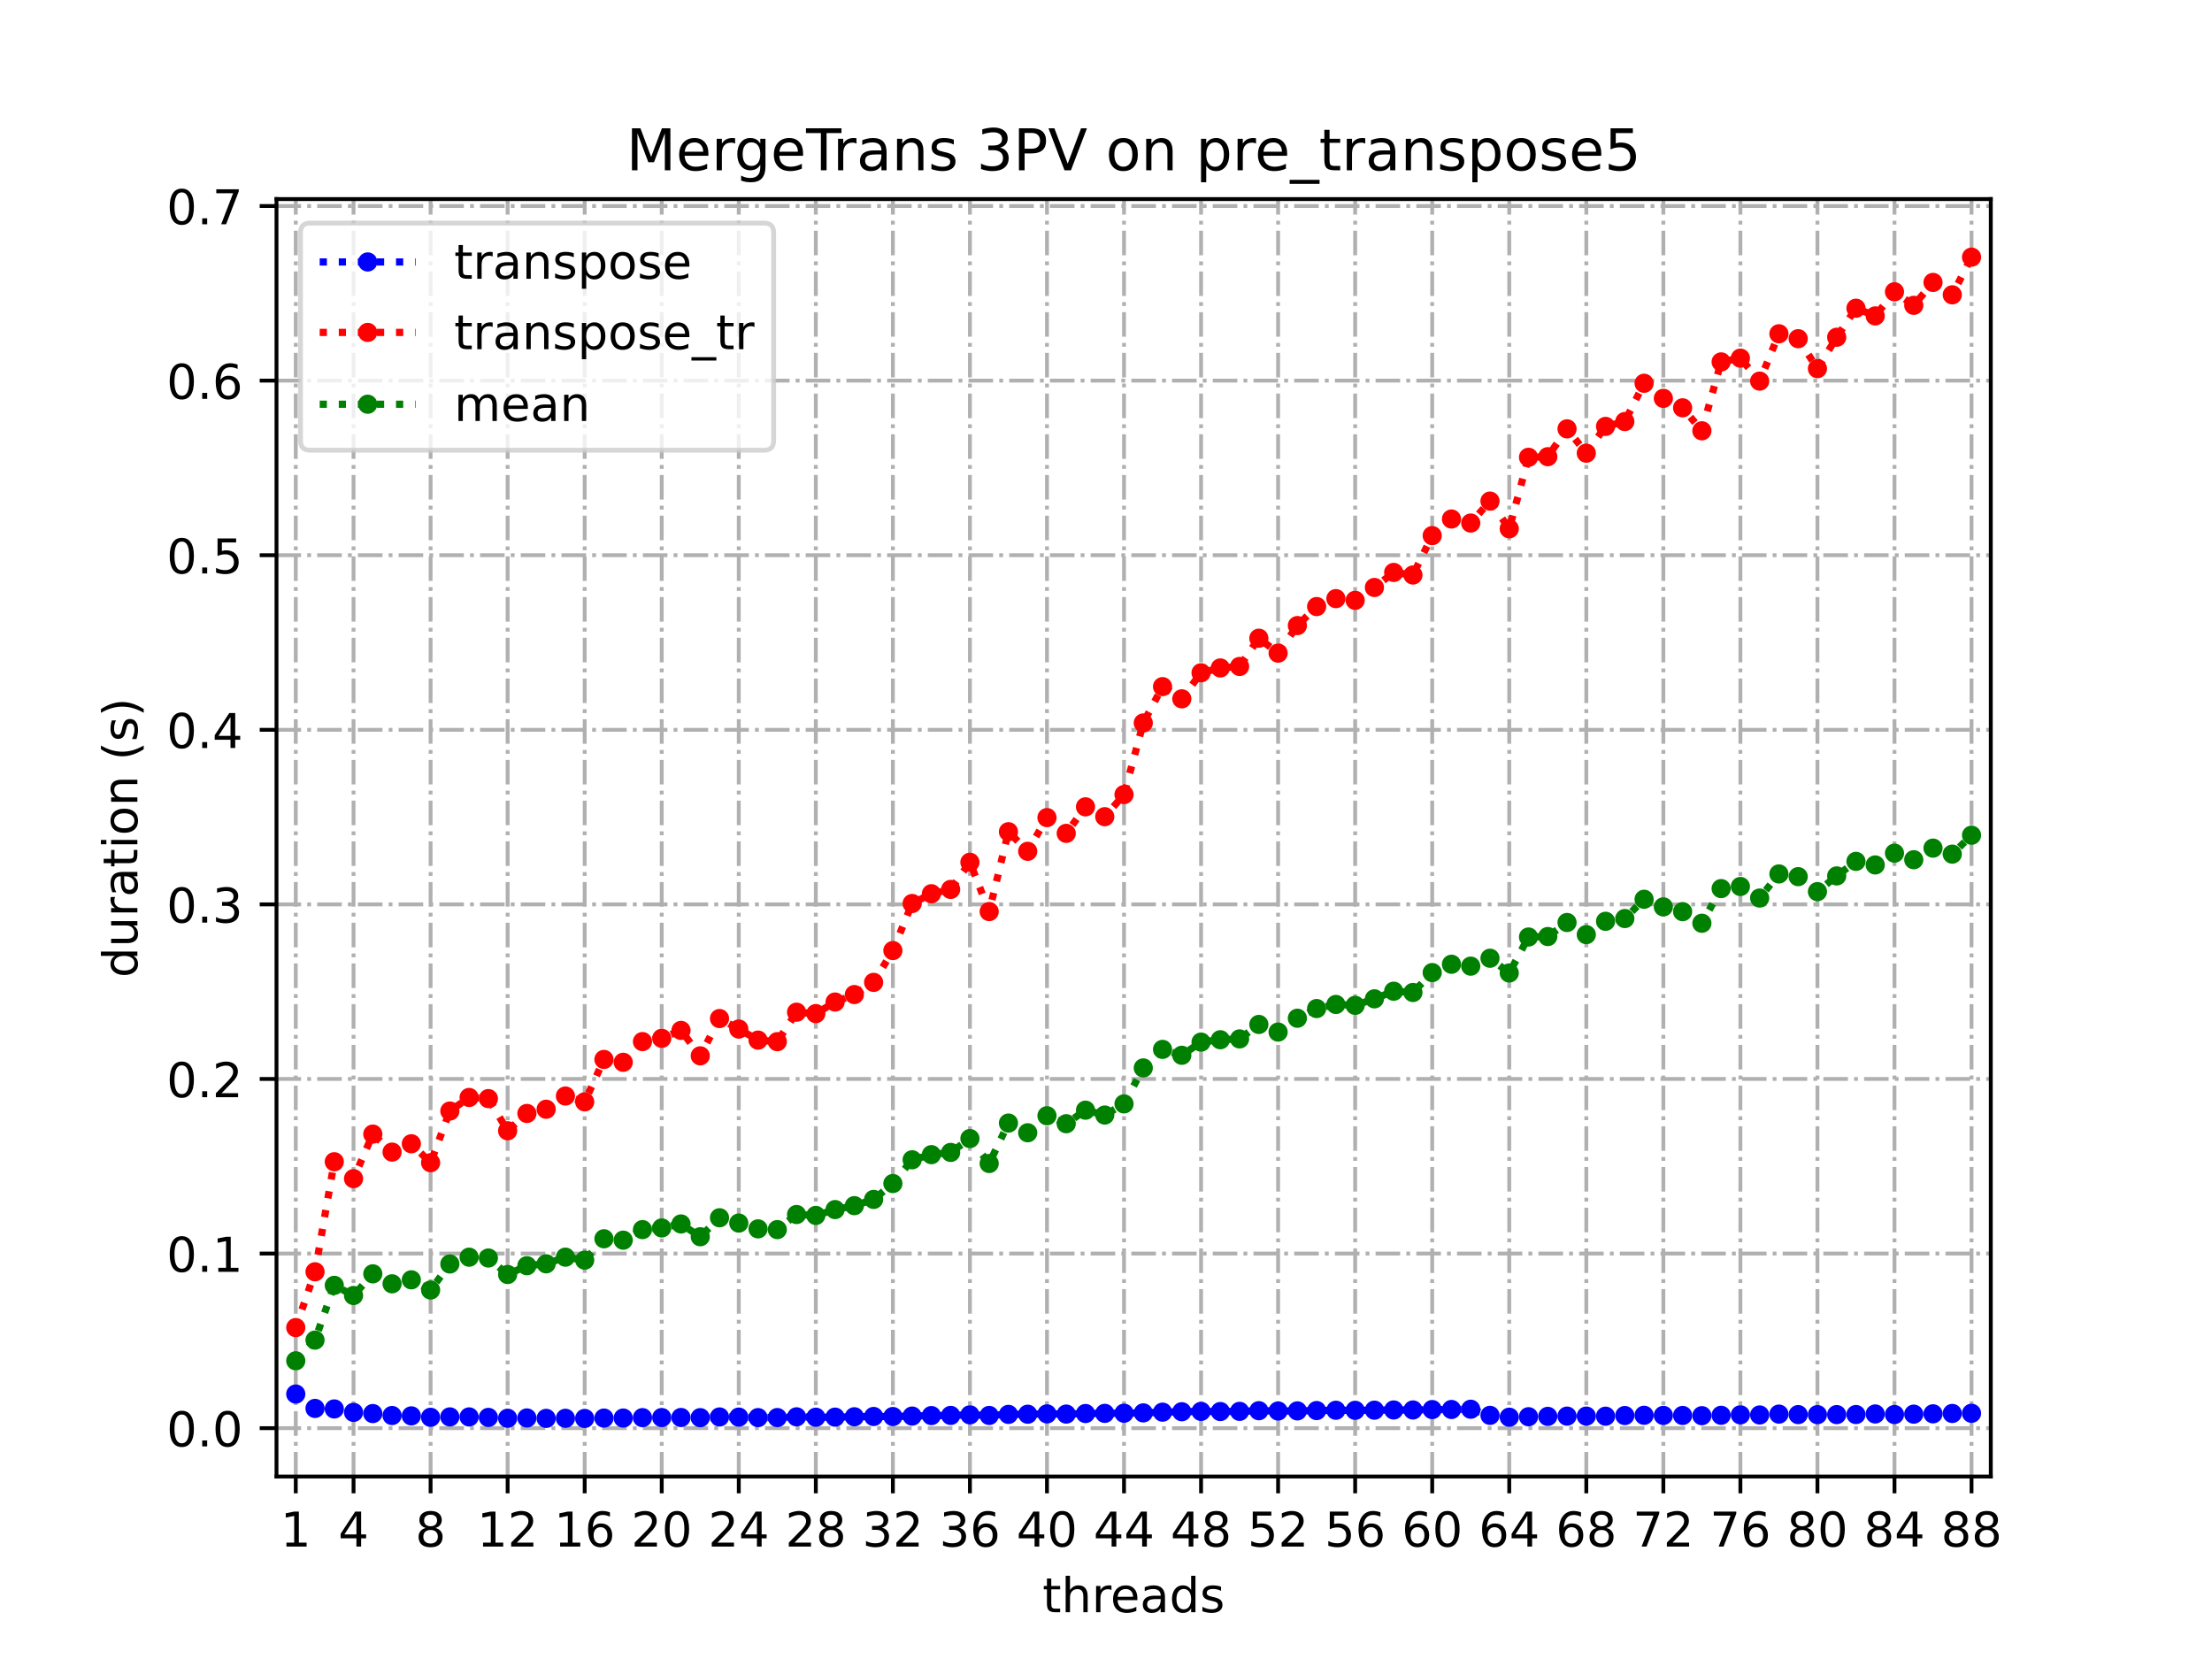 <?xml version="1.0" encoding="utf-8" standalone="no"?>
<!DOCTYPE svg PUBLIC "-//W3C//DTD SVG 1.1//EN"
  "http://www.w3.org/Graphics/SVG/1.1/DTD/svg11.dtd">
<!-- Created with matplotlib (https://matplotlib.org/) -->
<svg height="345.6pt" version="1.1" viewBox="0 0 460.8 345.6" width="460.8pt" xmlns="http://www.w3.org/2000/svg" xmlns:xlink="http://www.w3.org/1999/xlink">
 <defs>
  <style type="text/css">
*{stroke-linecap:butt;stroke-linejoin:round;}
  </style>
 </defs>
 <g id="figure_1">
  <g id="patch_1">
   <path d="M 0 345.6 
L 460.8 345.6 
L 460.8 0 
L 0 0 
z
" style="fill:#ffffff;"/>
  </g>
  <g id="axes_1">
   <g id="patch_2">
    <path d="M 57.6 307.584 
L 414.72 307.584 
L 414.72 41.472 
L 57.6 41.472 
z
" style="fill:#ffffff;"/>
   </g>
   <g id="matplotlib.axis_1">
    <g id="xtick_1">
     <g id="line2d_1">
      <path clip-path="url(#p305b7bfcb9)" d="M 61.613 307.584 
L 61.613 41.472 
" style="fill:none;stroke:#b0b0b0;stroke-dasharray:5.12,1.28,0.8,1.28;stroke-dashoffset:0;stroke-width:0.8;"/>
     </g>
     <g id="line2d_2">
      <defs>
       <path d="M 0 0 
L 0 3.5 
" id="m9b4c31d19b" style="stroke:#000000;stroke-width:0.8;"/>
      </defs>
      <g>
       <use style="stroke:#000000;stroke-width:0.8;" x="61.613" xlink:href="#m9b4c31d19b" y="307.584"/>
      </g>
     </g>
     <g id="text_1">
      <!-- 1 -->
      <defs>
       <path d="M 12.406 8.297 
L 28.516 8.297 
L 28.516 63.922 
L 10.984 60.406 
L 10.984 69.391 
L 28.422 72.906 
L 38.281 72.906 
L 38.281 8.297 
L 54.391 8.297 
L 54.391 0 
L 12.406 0 
z
" id="DejaVuSans-49"/>
      </defs>
      <g transform="translate(58.431 322.182)scale(0.1 -0.1)">
       <use xlink:href="#DejaVuSans-49"/>
      </g>
     </g>
    </g>
    <g id="xtick_2">
     <g id="line2d_3">
      <path clip-path="url(#p305b7bfcb9)" d="M 73.65 307.584 
L 73.65 41.472 
" style="fill:none;stroke:#b0b0b0;stroke-dasharray:5.12,1.28,0.8,1.28;stroke-dashoffset:0;stroke-width:0.8;"/>
     </g>
     <g id="line2d_4">
      <g>
       <use style="stroke:#000000;stroke-width:0.8;" x="73.65" xlink:href="#m9b4c31d19b" y="307.584"/>
      </g>
     </g>
     <g id="text_2">
      <!-- 4 -->
      <defs>
       <path d="M 37.797 64.312 
L 12.891 25.391 
L 37.797 25.391 
z
M 35.203 72.906 
L 47.609 72.906 
L 47.609 25.391 
L 58.016 25.391 
L 58.016 17.188 
L 47.609 17.188 
L 47.609 0 
L 37.797 0 
L 37.797 17.188 
L 4.891 17.188 
L 4.891 26.703 
z
" id="DejaVuSans-52"/>
      </defs>
      <g transform="translate(70.469 322.182)scale(0.1 -0.1)">
       <use xlink:href="#DejaVuSans-52"/>
      </g>
     </g>
    </g>
    <g id="xtick_3">
     <g id="line2d_5">
      <path clip-path="url(#p305b7bfcb9)" d="M 89.701 307.584 
L 89.701 41.472 
" style="fill:none;stroke:#b0b0b0;stroke-dasharray:5.12,1.28,0.8,1.28;stroke-dashoffset:0;stroke-width:0.8;"/>
     </g>
     <g id="line2d_6">
      <g>
       <use style="stroke:#000000;stroke-width:0.8;" x="89.701" xlink:href="#m9b4c31d19b" y="307.584"/>
      </g>
     </g>
     <g id="text_3">
      <!-- 8 -->
      <defs>
       <path d="M 31.781 34.625 
Q 24.75 34.625 20.719 30.859 
Q 16.703 27.094 16.703 20.516 
Q 16.703 13.922 20.719 10.156 
Q 24.75 6.391 31.781 6.391 
Q 38.812 6.391 42.859 10.172 
Q 46.922 13.969 46.922 20.516 
Q 46.922 27.094 42.891 30.859 
Q 38.875 34.625 31.781 34.625 
z
M 21.922 38.812 
Q 15.578 40.375 12.031 44.719 
Q 8.5 49.078 8.5 55.328 
Q 8.5 64.062 14.719 69.141 
Q 20.953 74.219 31.781 74.219 
Q 42.672 74.219 48.875 69.141 
Q 55.078 64.062 55.078 55.328 
Q 55.078 49.078 51.531 44.719 
Q 48 40.375 41.703 38.812 
Q 48.828 37.156 52.797 32.312 
Q 56.781 27.484 56.781 20.516 
Q 56.781 9.906 50.312 4.234 
Q 43.844 -1.422 31.781 -1.422 
Q 19.734 -1.422 13.25 4.234 
Q 6.781 9.906 6.781 20.516 
Q 6.781 27.484 10.781 32.312 
Q 14.797 37.156 21.922 38.812 
z
M 18.312 54.391 
Q 18.312 48.734 21.844 45.562 
Q 25.391 42.391 31.781 42.391 
Q 38.141 42.391 41.719 45.562 
Q 45.312 48.734 45.312 54.391 
Q 45.312 60.062 41.719 63.234 
Q 38.141 66.406 31.781 66.406 
Q 25.391 66.406 21.844 63.234 
Q 18.312 60.062 18.312 54.391 
z
" id="DejaVuSans-56"/>
      </defs>
      <g transform="translate(86.519 322.182)scale(0.1 -0.1)">
       <use xlink:href="#DejaVuSans-56"/>
      </g>
     </g>
    </g>
    <g id="xtick_4">
     <g id="line2d_7">
      <path clip-path="url(#p305b7bfcb9)" d="M 105.751 307.584 
L 105.751 41.472 
" style="fill:none;stroke:#b0b0b0;stroke-dasharray:5.12,1.28,0.8,1.28;stroke-dashoffset:0;stroke-width:0.8;"/>
     </g>
     <g id="line2d_8">
      <g>
       <use style="stroke:#000000;stroke-width:0.8;" x="105.751" xlink:href="#m9b4c31d19b" y="307.584"/>
      </g>
     </g>
     <g id="text_4">
      <!-- 12 -->
      <defs>
       <path d="M 19.188 8.297 
L 53.609 8.297 
L 53.609 0 
L 7.328 0 
L 7.328 8.297 
Q 12.938 14.109 22.625 23.891 
Q 32.328 33.688 34.812 36.531 
Q 39.547 41.844 41.422 45.531 
Q 43.312 49.219 43.312 52.781 
Q 43.312 58.594 39.234 62.25 
Q 35.156 65.922 28.609 65.922 
Q 23.969 65.922 18.812 64.312 
Q 13.672 62.703 7.812 59.422 
L 7.812 69.391 
Q 13.766 71.781 18.938 73 
Q 24.125 74.219 28.422 74.219 
Q 39.75 74.219 46.484 68.547 
Q 53.219 62.891 53.219 53.422 
Q 53.219 48.922 51.531 44.891 
Q 49.859 40.875 45.406 35.406 
Q 44.188 33.984 37.641 27.219 
Q 31.109 20.453 19.188 8.297 
z
" id="DejaVuSans-50"/>
      </defs>
      <g transform="translate(99.389 322.182)scale(0.1 -0.1)">
       <use xlink:href="#DejaVuSans-49"/>
       <use x="63.623" xlink:href="#DejaVuSans-50"/>
      </g>
     </g>
    </g>
    <g id="xtick_5">
     <g id="line2d_9">
      <path clip-path="url(#p305b7bfcb9)" d="M 121.801 307.584 
L 121.801 41.472 
" style="fill:none;stroke:#b0b0b0;stroke-dasharray:5.12,1.28,0.8,1.28;stroke-dashoffset:0;stroke-width:0.8;"/>
     </g>
     <g id="line2d_10">
      <g>
       <use style="stroke:#000000;stroke-width:0.8;" x="121.801" xlink:href="#m9b4c31d19b" y="307.584"/>
      </g>
     </g>
     <g id="text_5">
      <!-- 16 -->
      <defs>
       <path d="M 33.016 40.375 
Q 26.375 40.375 22.484 35.828 
Q 18.609 31.297 18.609 23.391 
Q 18.609 15.531 22.484 10.953 
Q 26.375 6.391 33.016 6.391 
Q 39.656 6.391 43.531 10.953 
Q 47.406 15.531 47.406 23.391 
Q 47.406 31.297 43.531 35.828 
Q 39.656 40.375 33.016 40.375 
z
M 52.594 71.297 
L 52.594 62.312 
Q 48.875 64.062 45.094 64.984 
Q 41.312 65.922 37.594 65.922 
Q 27.828 65.922 22.672 59.328 
Q 17.531 52.734 16.797 39.406 
Q 19.672 43.656 24.016 45.922 
Q 28.375 48.188 33.594 48.188 
Q 44.578 48.188 50.953 41.516 
Q 57.328 34.859 57.328 23.391 
Q 57.328 12.156 50.688 5.359 
Q 44.047 -1.422 33.016 -1.422 
Q 20.359 -1.422 13.672 8.266 
Q 6.984 17.969 6.984 36.375 
Q 6.984 53.656 15.188 63.938 
Q 23.391 74.219 37.203 74.219 
Q 40.922 74.219 44.703 73.484 
Q 48.484 72.75 52.594 71.297 
z
" id="DejaVuSans-54"/>
      </defs>
      <g transform="translate(115.439 322.182)scale(0.1 -0.1)">
       <use xlink:href="#DejaVuSans-49"/>
       <use x="63.623" xlink:href="#DejaVuSans-54"/>
      </g>
     </g>
    </g>
    <g id="xtick_6">
     <g id="line2d_11">
      <path clip-path="url(#p305b7bfcb9)" d="M 137.852 307.584 
L 137.852 41.472 
" style="fill:none;stroke:#b0b0b0;stroke-dasharray:5.12,1.28,0.8,1.28;stroke-dashoffset:0;stroke-width:0.8;"/>
     </g>
     <g id="line2d_12">
      <g>
       <use style="stroke:#000000;stroke-width:0.8;" x="137.852" xlink:href="#m9b4c31d19b" y="307.584"/>
      </g>
     </g>
     <g id="text_6">
      <!-- 20 -->
      <defs>
       <path d="M 31.781 66.406 
Q 24.172 66.406 20.328 58.906 
Q 16.5 51.422 16.5 36.375 
Q 16.5 21.391 20.328 13.891 
Q 24.172 6.391 31.781 6.391 
Q 39.453 6.391 43.281 13.891 
Q 47.125 21.391 47.125 36.375 
Q 47.125 51.422 43.281 58.906 
Q 39.453 66.406 31.781 66.406 
z
M 31.781 74.219 
Q 44.047 74.219 50.516 64.516 
Q 56.984 54.828 56.984 36.375 
Q 56.984 17.969 50.516 8.266 
Q 44.047 -1.422 31.781 -1.422 
Q 19.531 -1.422 13.062 8.266 
Q 6.594 17.969 6.594 36.375 
Q 6.594 54.828 13.062 64.516 
Q 19.531 74.219 31.781 74.219 
z
" id="DejaVuSans-48"/>
      </defs>
      <g transform="translate(131.489 322.182)scale(0.1 -0.1)">
       <use xlink:href="#DejaVuSans-50"/>
       <use x="63.623" xlink:href="#DejaVuSans-48"/>
      </g>
     </g>
    </g>
    <g id="xtick_7">
     <g id="line2d_13">
      <path clip-path="url(#p305b7bfcb9)" d="M 153.902 307.584 
L 153.902 41.472 
" style="fill:none;stroke:#b0b0b0;stroke-dasharray:5.12,1.28,0.8,1.28;stroke-dashoffset:0;stroke-width:0.8;"/>
     </g>
     <g id="line2d_14">
      <g>
       <use style="stroke:#000000;stroke-width:0.8;" x="153.902" xlink:href="#m9b4c31d19b" y="307.584"/>
      </g>
     </g>
     <g id="text_7">
      <!-- 24 -->
      <g transform="translate(147.54 322.182)scale(0.1 -0.1)">
       <use xlink:href="#DejaVuSans-50"/>
       <use x="63.623" xlink:href="#DejaVuSans-52"/>
      </g>
     </g>
    </g>
    <g id="xtick_8">
     <g id="line2d_15">
      <path clip-path="url(#p305b7bfcb9)" d="M 169.952 307.584 
L 169.952 41.472 
" style="fill:none;stroke:#b0b0b0;stroke-dasharray:5.12,1.28,0.8,1.28;stroke-dashoffset:0;stroke-width:0.8;"/>
     </g>
     <g id="line2d_16">
      <g>
       <use style="stroke:#000000;stroke-width:0.8;" x="169.952" xlink:href="#m9b4c31d19b" y="307.584"/>
      </g>
     </g>
     <g id="text_8">
      <!-- 28 -->
      <g transform="translate(163.59 322.182)scale(0.1 -0.1)">
       <use xlink:href="#DejaVuSans-50"/>
       <use x="63.623" xlink:href="#DejaVuSans-56"/>
      </g>
     </g>
    </g>
    <g id="xtick_9">
     <g id="line2d_17">
      <path clip-path="url(#p305b7bfcb9)" d="M 186.003 307.584 
L 186.003 41.472 
" style="fill:none;stroke:#b0b0b0;stroke-dasharray:5.12,1.28,0.8,1.28;stroke-dashoffset:0;stroke-width:0.8;"/>
     </g>
     <g id="line2d_18">
      <g>
       <use style="stroke:#000000;stroke-width:0.8;" x="186.003" xlink:href="#m9b4c31d19b" y="307.584"/>
      </g>
     </g>
     <g id="text_9">
      <!-- 32 -->
      <defs>
       <path d="M 40.578 39.312 
Q 47.656 37.797 51.625 33 
Q 55.609 28.219 55.609 21.188 
Q 55.609 10.406 48.188 4.484 
Q 40.766 -1.422 27.094 -1.422 
Q 22.516 -1.422 17.656 -0.516 
Q 12.797 0.391 7.625 2.203 
L 7.625 11.719 
Q 11.719 9.328 16.594 8.109 
Q 21.484 6.891 26.812 6.891 
Q 36.078 6.891 40.938 10.547 
Q 45.797 14.203 45.797 21.188 
Q 45.797 27.641 41.281 31.266 
Q 36.766 34.906 28.719 34.906 
L 20.219 34.906 
L 20.219 43.016 
L 29.109 43.016 
Q 36.375 43.016 40.234 45.922 
Q 44.094 48.828 44.094 54.297 
Q 44.094 59.906 40.109 62.906 
Q 36.141 65.922 28.719 65.922 
Q 24.656 65.922 20.016 65.031 
Q 15.375 64.156 9.812 62.312 
L 9.812 71.094 
Q 15.438 72.656 20.344 73.438 
Q 25.25 74.219 29.594 74.219 
Q 40.828 74.219 47.359 69.109 
Q 53.906 64.016 53.906 55.328 
Q 53.906 49.266 50.438 45.094 
Q 46.969 40.922 40.578 39.312 
z
" id="DejaVuSans-51"/>
      </defs>
      <g transform="translate(179.64 322.182)scale(0.1 -0.1)">
       <use xlink:href="#DejaVuSans-51"/>
       <use x="63.623" xlink:href="#DejaVuSans-50"/>
      </g>
     </g>
    </g>
    <g id="xtick_10">
     <g id="line2d_19">
      <path clip-path="url(#p305b7bfcb9)" d="M 202.053 307.584 
L 202.053 41.472 
" style="fill:none;stroke:#b0b0b0;stroke-dasharray:5.12,1.28,0.8,1.28;stroke-dashoffset:0;stroke-width:0.8;"/>
     </g>
     <g id="line2d_20">
      <g>
       <use style="stroke:#000000;stroke-width:0.8;" x="202.053" xlink:href="#m9b4c31d19b" y="307.584"/>
      </g>
     </g>
     <g id="text_10">
      <!-- 36 -->
      <g transform="translate(195.691 322.182)scale(0.1 -0.1)">
       <use xlink:href="#DejaVuSans-51"/>
       <use x="63.623" xlink:href="#DejaVuSans-54"/>
      </g>
     </g>
    </g>
    <g id="xtick_11">
     <g id="line2d_21">
      <path clip-path="url(#p305b7bfcb9)" d="M 218.103 307.584 
L 218.103 41.472 
" style="fill:none;stroke:#b0b0b0;stroke-dasharray:5.12,1.28,0.8,1.28;stroke-dashoffset:0;stroke-width:0.8;"/>
     </g>
     <g id="line2d_22">
      <g>
       <use style="stroke:#000000;stroke-width:0.8;" x="218.103" xlink:href="#m9b4c31d19b" y="307.584"/>
      </g>
     </g>
     <g id="text_11">
      <!-- 40 -->
      <g transform="translate(211.741 322.182)scale(0.1 -0.1)">
       <use xlink:href="#DejaVuSans-52"/>
       <use x="63.623" xlink:href="#DejaVuSans-48"/>
      </g>
     </g>
    </g>
    <g id="xtick_12">
     <g id="line2d_23">
      <path clip-path="url(#p305b7bfcb9)" d="M 234.154 307.584 
L 234.154 41.472 
" style="fill:none;stroke:#b0b0b0;stroke-dasharray:5.12,1.28,0.8,1.28;stroke-dashoffset:0;stroke-width:0.8;"/>
     </g>
     <g id="line2d_24">
      <g>
       <use style="stroke:#000000;stroke-width:0.8;" x="234.154" xlink:href="#m9b4c31d19b" y="307.584"/>
      </g>
     </g>
     <g id="text_12">
      <!-- 44 -->
      <g transform="translate(227.791 322.182)scale(0.1 -0.1)">
       <use xlink:href="#DejaVuSans-52"/>
       <use x="63.623" xlink:href="#DejaVuSans-52"/>
      </g>
     </g>
    </g>
    <g id="xtick_13">
     <g id="line2d_25">
      <path clip-path="url(#p305b7bfcb9)" d="M 250.204 307.584 
L 250.204 41.472 
" style="fill:none;stroke:#b0b0b0;stroke-dasharray:5.12,1.28,0.8,1.28;stroke-dashoffset:0;stroke-width:0.8;"/>
     </g>
     <g id="line2d_26">
      <g>
       <use style="stroke:#000000;stroke-width:0.8;" x="250.204" xlink:href="#m9b4c31d19b" y="307.584"/>
      </g>
     </g>
     <g id="text_13">
      <!-- 48 -->
      <g transform="translate(243.842 322.182)scale(0.1 -0.1)">
       <use xlink:href="#DejaVuSans-52"/>
       <use x="63.623" xlink:href="#DejaVuSans-56"/>
      </g>
     </g>
    </g>
    <g id="xtick_14">
     <g id="line2d_27">
      <path clip-path="url(#p305b7bfcb9)" d="M 266.254 307.584 
L 266.254 41.472 
" style="fill:none;stroke:#b0b0b0;stroke-dasharray:5.12,1.28,0.8,1.28;stroke-dashoffset:0;stroke-width:0.8;"/>
     </g>
     <g id="line2d_28">
      <g>
       <use style="stroke:#000000;stroke-width:0.8;" x="266.254" xlink:href="#m9b4c31d19b" y="307.584"/>
      </g>
     </g>
     <g id="text_14">
      <!-- 52 -->
      <defs>
       <path d="M 10.797 72.906 
L 49.516 72.906 
L 49.516 64.594 
L 19.828 64.594 
L 19.828 46.734 
Q 21.969 47.469 24.109 47.828 
Q 26.266 48.188 28.422 48.188 
Q 40.625 48.188 47.75 41.5 
Q 54.891 34.812 54.891 23.391 
Q 54.891 11.625 47.562 5.094 
Q 40.234 -1.422 26.906 -1.422 
Q 22.312 -1.422 17.547 -0.641 
Q 12.797 0.141 7.719 1.703 
L 7.719 11.625 
Q 12.109 9.234 16.797 8.062 
Q 21.484 6.891 26.703 6.891 
Q 35.156 6.891 40.078 11.328 
Q 45.016 15.766 45.016 23.391 
Q 45.016 31 40.078 35.438 
Q 35.156 39.891 26.703 39.891 
Q 22.75 39.891 18.812 39.016 
Q 14.891 38.141 10.797 36.281 
z
" id="DejaVuSans-53"/>
      </defs>
      <g transform="translate(259.892 322.182)scale(0.1 -0.1)">
       <use xlink:href="#DejaVuSans-53"/>
       <use x="63.623" xlink:href="#DejaVuSans-50"/>
      </g>
     </g>
    </g>
    <g id="xtick_15">
     <g id="line2d_29">
      <path clip-path="url(#p305b7bfcb9)" d="M 282.305 307.584 
L 282.305 41.472 
" style="fill:none;stroke:#b0b0b0;stroke-dasharray:5.12,1.28,0.8,1.28;stroke-dashoffset:0;stroke-width:0.8;"/>
     </g>
     <g id="line2d_30">
      <g>
       <use style="stroke:#000000;stroke-width:0.8;" x="282.305" xlink:href="#m9b4c31d19b" y="307.584"/>
      </g>
     </g>
     <g id="text_15">
      <!-- 56 -->
      <g transform="translate(275.942 322.182)scale(0.1 -0.1)">
       <use xlink:href="#DejaVuSans-53"/>
       <use x="63.623" xlink:href="#DejaVuSans-54"/>
      </g>
     </g>
    </g>
    <g id="xtick_16">
     <g id="line2d_31">
      <path clip-path="url(#p305b7bfcb9)" d="M 298.355 307.584 
L 298.355 41.472 
" style="fill:none;stroke:#b0b0b0;stroke-dasharray:5.12,1.28,0.8,1.28;stroke-dashoffset:0;stroke-width:0.8;"/>
     </g>
     <g id="line2d_32">
      <g>
       <use style="stroke:#000000;stroke-width:0.8;" x="298.355" xlink:href="#m9b4c31d19b" y="307.584"/>
      </g>
     </g>
     <g id="text_16">
      <!-- 60 -->
      <g transform="translate(291.993 322.182)scale(0.1 -0.1)">
       <use xlink:href="#DejaVuSans-54"/>
       <use x="63.623" xlink:href="#DejaVuSans-48"/>
      </g>
     </g>
    </g>
    <g id="xtick_17">
     <g id="line2d_33">
      <path clip-path="url(#p305b7bfcb9)" d="M 314.405 307.584 
L 314.405 41.472 
" style="fill:none;stroke:#b0b0b0;stroke-dasharray:5.12,1.28,0.8,1.28;stroke-dashoffset:0;stroke-width:0.8;"/>
     </g>
     <g id="line2d_34">
      <g>
       <use style="stroke:#000000;stroke-width:0.8;" x="314.405" xlink:href="#m9b4c31d19b" y="307.584"/>
      </g>
     </g>
     <g id="text_17">
      <!-- 64 -->
      <g transform="translate(308.043 322.182)scale(0.1 -0.1)">
       <use xlink:href="#DejaVuSans-54"/>
       <use x="63.623" xlink:href="#DejaVuSans-52"/>
      </g>
     </g>
    </g>
    <g id="xtick_18">
     <g id="line2d_35">
      <path clip-path="url(#p305b7bfcb9)" d="M 330.456 307.584 
L 330.456 41.472 
" style="fill:none;stroke:#b0b0b0;stroke-dasharray:5.12,1.28,0.8,1.28;stroke-dashoffset:0;stroke-width:0.8;"/>
     </g>
     <g id="line2d_36">
      <g>
       <use style="stroke:#000000;stroke-width:0.8;" x="330.456" xlink:href="#m9b4c31d19b" y="307.584"/>
      </g>
     </g>
     <g id="text_18">
      <!-- 68 -->
      <g transform="translate(324.093 322.182)scale(0.1 -0.1)">
       <use xlink:href="#DejaVuSans-54"/>
       <use x="63.623" xlink:href="#DejaVuSans-56"/>
      </g>
     </g>
    </g>
    <g id="xtick_19">
     <g id="line2d_37">
      <path clip-path="url(#p305b7bfcb9)" d="M 346.506 307.584 
L 346.506 41.472 
" style="fill:none;stroke:#b0b0b0;stroke-dasharray:5.12,1.28,0.8,1.28;stroke-dashoffset:0;stroke-width:0.8;"/>
     </g>
     <g id="line2d_38">
      <g>
       <use style="stroke:#000000;stroke-width:0.8;" x="346.506" xlink:href="#m9b4c31d19b" y="307.584"/>
      </g>
     </g>
     <g id="text_19">
      <!-- 72 -->
      <defs>
       <path d="M 8.203 72.906 
L 55.078 72.906 
L 55.078 68.703 
L 28.609 0 
L 18.312 0 
L 43.219 64.594 
L 8.203 64.594 
z
" id="DejaVuSans-55"/>
      </defs>
      <g transform="translate(340.144 322.182)scale(0.1 -0.1)">
       <use xlink:href="#DejaVuSans-55"/>
       <use x="63.623" xlink:href="#DejaVuSans-50"/>
      </g>
     </g>
    </g>
    <g id="xtick_20">
     <g id="line2d_39">
      <path clip-path="url(#p305b7bfcb9)" d="M 362.556 307.584 
L 362.556 41.472 
" style="fill:none;stroke:#b0b0b0;stroke-dasharray:5.12,1.28,0.8,1.28;stroke-dashoffset:0;stroke-width:0.8;"/>
     </g>
     <g id="line2d_40">
      <g>
       <use style="stroke:#000000;stroke-width:0.8;" x="362.556" xlink:href="#m9b4c31d19b" y="307.584"/>
      </g>
     </g>
     <g id="text_20">
      <!-- 76 -->
      <g transform="translate(356.194 322.182)scale(0.1 -0.1)">
       <use xlink:href="#DejaVuSans-55"/>
       <use x="63.623" xlink:href="#DejaVuSans-54"/>
      </g>
     </g>
    </g>
    <g id="xtick_21">
     <g id="line2d_41">
      <path clip-path="url(#p305b7bfcb9)" d="M 378.607 307.584 
L 378.607 41.472 
" style="fill:none;stroke:#b0b0b0;stroke-dasharray:5.12,1.28,0.8,1.28;stroke-dashoffset:0;stroke-width:0.8;"/>
     </g>
     <g id="line2d_42">
      <g>
       <use style="stroke:#000000;stroke-width:0.8;" x="378.607" xlink:href="#m9b4c31d19b" y="307.584"/>
      </g>
     </g>
     <g id="text_21">
      <!-- 80 -->
      <g transform="translate(372.244 322.182)scale(0.1 -0.1)">
       <use xlink:href="#DejaVuSans-56"/>
       <use x="63.623" xlink:href="#DejaVuSans-48"/>
      </g>
     </g>
    </g>
    <g id="xtick_22">
     <g id="line2d_43">
      <path clip-path="url(#p305b7bfcb9)" d="M 394.657 307.584 
L 394.657 41.472 
" style="fill:none;stroke:#b0b0b0;stroke-dasharray:5.12,1.28,0.8,1.28;stroke-dashoffset:0;stroke-width:0.8;"/>
     </g>
     <g id="line2d_44">
      <g>
       <use style="stroke:#000000;stroke-width:0.8;" x="394.657" xlink:href="#m9b4c31d19b" y="307.584"/>
      </g>
     </g>
     <g id="text_22">
      <!-- 84 -->
      <g transform="translate(388.295 322.182)scale(0.1 -0.1)">
       <use xlink:href="#DejaVuSans-56"/>
       <use x="63.623" xlink:href="#DejaVuSans-52"/>
      </g>
     </g>
    </g>
    <g id="xtick_23">
     <g id="line2d_45">
      <path clip-path="url(#p305b7bfcb9)" d="M 410.707 307.584 
L 410.707 41.472 
" style="fill:none;stroke:#b0b0b0;stroke-dasharray:5.12,1.28,0.8,1.28;stroke-dashoffset:0;stroke-width:0.8;"/>
     </g>
     <g id="line2d_46">
      <g>
       <use style="stroke:#000000;stroke-width:0.8;" x="410.707" xlink:href="#m9b4c31d19b" y="307.584"/>
      </g>
     </g>
     <g id="text_23">
      <!-- 88 -->
      <g transform="translate(404.345 322.182)scale(0.1 -0.1)">
       <use xlink:href="#DejaVuSans-56"/>
       <use x="63.623" xlink:href="#DejaVuSans-56"/>
      </g>
     </g>
    </g>
    <g id="text_24">
     <!-- threads -->
     <defs>
      <path d="M 18.312 70.219 
L 18.312 54.688 
L 36.812 54.688 
L 36.812 47.703 
L 18.312 47.703 
L 18.312 18.016 
Q 18.312 11.328 20.141 9.422 
Q 21.969 7.516 27.594 7.516 
L 36.812 7.516 
L 36.812 0 
L 27.594 0 
Q 17.188 0 13.234 3.875 
Q 9.281 7.766 9.281 18.016 
L 9.281 47.703 
L 2.688 47.703 
L 2.688 54.688 
L 9.281 54.688 
L 9.281 70.219 
z
" id="DejaVuSans-116"/>
      <path d="M 54.891 33.016 
L 54.891 0 
L 45.906 0 
L 45.906 32.719 
Q 45.906 40.484 42.875 44.328 
Q 39.844 48.188 33.797 48.188 
Q 26.516 48.188 22.312 43.547 
Q 18.109 38.922 18.109 30.906 
L 18.109 0 
L 9.078 0 
L 9.078 75.984 
L 18.109 75.984 
L 18.109 46.188 
Q 21.344 51.125 25.703 53.562 
Q 30.078 56 35.797 56 
Q 45.219 56 50.047 50.172 
Q 54.891 44.344 54.891 33.016 
z
" id="DejaVuSans-104"/>
      <path d="M 41.109 46.297 
Q 39.594 47.172 37.812 47.578 
Q 36.031 48 33.891 48 
Q 26.266 48 22.188 43.047 
Q 18.109 38.094 18.109 28.812 
L 18.109 0 
L 9.078 0 
L 9.078 54.688 
L 18.109 54.688 
L 18.109 46.188 
Q 20.953 51.172 25.484 53.578 
Q 30.031 56 36.531 56 
Q 37.453 56 38.578 55.875 
Q 39.703 55.766 41.062 55.516 
z
" id="DejaVuSans-114"/>
      <path d="M 56.203 29.594 
L 56.203 25.203 
L 14.891 25.203 
Q 15.484 15.922 20.484 11.062 
Q 25.484 6.203 34.422 6.203 
Q 39.594 6.203 44.453 7.469 
Q 49.312 8.734 54.109 11.281 
L 54.109 2.781 
Q 49.266 0.734 44.188 -0.344 
Q 39.109 -1.422 33.891 -1.422 
Q 20.797 -1.422 13.156 6.188 
Q 5.516 13.812 5.516 26.812 
Q 5.516 40.234 12.766 48.109 
Q 20.016 56 32.328 56 
Q 43.359 56 49.781 48.891 
Q 56.203 41.797 56.203 29.594 
z
M 47.219 32.234 
Q 47.125 39.594 43.094 43.984 
Q 39.062 48.391 32.422 48.391 
Q 24.906 48.391 20.391 44.141 
Q 15.875 39.891 15.188 32.172 
z
" id="DejaVuSans-101"/>
      <path d="M 34.281 27.484 
Q 23.391 27.484 19.188 25 
Q 14.984 22.516 14.984 16.5 
Q 14.984 11.719 18.141 8.906 
Q 21.297 6.109 26.703 6.109 
Q 34.188 6.109 38.703 11.406 
Q 43.219 16.703 43.219 25.484 
L 43.219 27.484 
z
M 52.203 31.203 
L 52.203 0 
L 43.219 0 
L 43.219 8.297 
Q 40.141 3.328 35.547 0.953 
Q 30.953 -1.422 24.312 -1.422 
Q 15.922 -1.422 10.953 3.297 
Q 6 8.016 6 15.922 
Q 6 25.141 12.172 29.828 
Q 18.359 34.516 30.609 34.516 
L 43.219 34.516 
L 43.219 35.406 
Q 43.219 41.609 39.141 45 
Q 35.062 48.391 27.688 48.391 
Q 23 48.391 18.547 47.266 
Q 14.109 46.141 10.016 43.891 
L 10.016 52.203 
Q 14.938 54.109 19.578 55.047 
Q 24.219 56 28.609 56 
Q 40.484 56 46.344 49.844 
Q 52.203 43.703 52.203 31.203 
z
" id="DejaVuSans-97"/>
      <path d="M 45.406 46.391 
L 45.406 75.984 
L 54.391 75.984 
L 54.391 0 
L 45.406 0 
L 45.406 8.203 
Q 42.578 3.328 38.25 0.953 
Q 33.938 -1.422 27.875 -1.422 
Q 17.969 -1.422 11.734 6.484 
Q 5.516 14.406 5.516 27.297 
Q 5.516 40.188 11.734 48.094 
Q 17.969 56 27.875 56 
Q 33.938 56 38.25 53.625 
Q 42.578 51.266 45.406 46.391 
z
M 14.797 27.297 
Q 14.797 17.391 18.875 11.75 
Q 22.953 6.109 30.078 6.109 
Q 37.203 6.109 41.297 11.75 
Q 45.406 17.391 45.406 27.297 
Q 45.406 37.203 41.297 42.844 
Q 37.203 48.484 30.078 48.484 
Q 22.953 48.484 18.875 42.844 
Q 14.797 37.203 14.797 27.297 
z
" id="DejaVuSans-100"/>
      <path d="M 44.281 53.078 
L 44.281 44.578 
Q 40.484 46.531 36.375 47.5 
Q 32.281 48.484 27.875 48.484 
Q 21.188 48.484 17.844 46.438 
Q 14.5 44.391 14.5 40.281 
Q 14.5 37.156 16.891 35.375 
Q 19.281 33.594 26.516 31.984 
L 29.594 31.297 
Q 39.156 29.25 43.188 25.516 
Q 47.219 21.781 47.219 15.094 
Q 47.219 7.469 41.188 3.016 
Q 35.156 -1.422 24.609 -1.422 
Q 20.219 -1.422 15.453 -0.562 
Q 10.688 0.297 5.422 2 
L 5.422 11.281 
Q 10.406 8.688 15.234 7.391 
Q 20.062 6.109 24.812 6.109 
Q 31.156 6.109 34.562 8.281 
Q 37.984 10.453 37.984 14.406 
Q 37.984 18.062 35.516 20.016 
Q 33.062 21.969 24.703 23.781 
L 21.578 24.516 
Q 13.234 26.266 9.516 29.906 
Q 5.812 33.547 5.812 39.891 
Q 5.812 47.609 11.281 51.797 
Q 16.75 56 26.812 56 
Q 31.781 56 36.172 55.266 
Q 40.578 54.547 44.281 53.078 
z
" id="DejaVuSans-115"/>
     </defs>
     <g transform="translate(217.169 335.861)scale(0.1 -0.1)">
      <use xlink:href="#DejaVuSans-116"/>
      <use x="39.209" xlink:href="#DejaVuSans-104"/>
      <use x="102.588" xlink:href="#DejaVuSans-114"/>
      <use x="141.451" xlink:href="#DejaVuSans-101"/>
      <use x="202.975" xlink:href="#DejaVuSans-97"/>
      <use x="264.254" xlink:href="#DejaVuSans-100"/>
      <use x="327.73" xlink:href="#DejaVuSans-115"/>
     </g>
    </g>
   </g>
   <g id="matplotlib.axis_2">
    <g id="ytick_1">
     <g id="line2d_47">
      <path clip-path="url(#p305b7bfcb9)" d="M 57.6 297.509 
L 414.72 297.509 
" style="fill:none;stroke:#b0b0b0;stroke-dasharray:5.12,1.28,0.8,1.28;stroke-dashoffset:0;stroke-width:0.8;"/>
     </g>
     <g id="line2d_48">
      <defs>
       <path d="M 0 0 
L -3.5 0 
" id="md805cfb1e1" style="stroke:#000000;stroke-width:0.8;"/>
      </defs>
      <g>
       <use style="stroke:#000000;stroke-width:0.8;" x="57.6" xlink:href="#md805cfb1e1" y="297.509"/>
      </g>
     </g>
     <g id="text_25">
      <!-- 0.0 -->
      <defs>
       <path d="M 10.688 12.406 
L 21 12.406 
L 21 0 
L 10.688 0 
z
" id="DejaVuSans-46"/>
      </defs>
      <g transform="translate(34.697 301.308)scale(0.1 -0.1)">
       <use xlink:href="#DejaVuSans-48"/>
       <use x="63.623" xlink:href="#DejaVuSans-46"/>
       <use x="95.41" xlink:href="#DejaVuSans-48"/>
      </g>
     </g>
    </g>
    <g id="ytick_2">
     <g id="line2d_49">
      <path clip-path="url(#p305b7bfcb9)" d="M 57.6 261.139 
L 414.72 261.139 
" style="fill:none;stroke:#b0b0b0;stroke-dasharray:5.12,1.28,0.8,1.28;stroke-dashoffset:0;stroke-width:0.8;"/>
     </g>
     <g id="line2d_50">
      <g>
       <use style="stroke:#000000;stroke-width:0.8;" x="57.6" xlink:href="#md805cfb1e1" y="261.139"/>
      </g>
     </g>
     <g id="text_26">
      <!-- 0.1 -->
      <g transform="translate(34.697 264.938)scale(0.1 -0.1)">
       <use xlink:href="#DejaVuSans-48"/>
       <use x="63.623" xlink:href="#DejaVuSans-46"/>
       <use x="95.41" xlink:href="#DejaVuSans-49"/>
      </g>
     </g>
    </g>
    <g id="ytick_3">
     <g id="line2d_51">
      <path clip-path="url(#p305b7bfcb9)" d="M 57.6 224.769 
L 414.72 224.769 
" style="fill:none;stroke:#b0b0b0;stroke-dasharray:5.12,1.28,0.8,1.28;stroke-dashoffset:0;stroke-width:0.8;"/>
     </g>
     <g id="line2d_52">
      <g>
       <use style="stroke:#000000;stroke-width:0.8;" x="57.6" xlink:href="#md805cfb1e1" y="224.769"/>
      </g>
     </g>
     <g id="text_27">
      <!-- 0.2 -->
      <g transform="translate(34.697 228.568)scale(0.1 -0.1)">
       <use xlink:href="#DejaVuSans-48"/>
       <use x="63.623" xlink:href="#DejaVuSans-46"/>
       <use x="95.41" xlink:href="#DejaVuSans-50"/>
      </g>
     </g>
    </g>
    <g id="ytick_4">
     <g id="line2d_53">
      <path clip-path="url(#p305b7bfcb9)" d="M 57.6 188.399 
L 414.72 188.399 
" style="fill:none;stroke:#b0b0b0;stroke-dasharray:5.12,1.28,0.8,1.28;stroke-dashoffset:0;stroke-width:0.8;"/>
     </g>
     <g id="line2d_54">
      <g>
       <use style="stroke:#000000;stroke-width:0.8;" x="57.6" xlink:href="#md805cfb1e1" y="188.399"/>
      </g>
     </g>
     <g id="text_28">
      <!-- 0.3 -->
      <g transform="translate(34.697 192.198)scale(0.1 -0.1)">
       <use xlink:href="#DejaVuSans-48"/>
       <use x="63.623" xlink:href="#DejaVuSans-46"/>
       <use x="95.41" xlink:href="#DejaVuSans-51"/>
      </g>
     </g>
    </g>
    <g id="ytick_5">
     <g id="line2d_55">
      <path clip-path="url(#p305b7bfcb9)" d="M 57.6 152.029 
L 414.72 152.029 
" style="fill:none;stroke:#b0b0b0;stroke-dasharray:5.12,1.28,0.8,1.28;stroke-dashoffset:0;stroke-width:0.8;"/>
     </g>
     <g id="line2d_56">
      <g>
       <use style="stroke:#000000;stroke-width:0.8;" x="57.6" xlink:href="#md805cfb1e1" y="152.029"/>
      </g>
     </g>
     <g id="text_29">
      <!-- 0.4 -->
      <g transform="translate(34.697 155.828)scale(0.1 -0.1)">
       <use xlink:href="#DejaVuSans-48"/>
       <use x="63.623" xlink:href="#DejaVuSans-46"/>
       <use x="95.41" xlink:href="#DejaVuSans-52"/>
      </g>
     </g>
    </g>
    <g id="ytick_6">
     <g id="line2d_57">
      <path clip-path="url(#p305b7bfcb9)" d="M 57.6 115.659 
L 414.72 115.659 
" style="fill:none;stroke:#b0b0b0;stroke-dasharray:5.12,1.28,0.8,1.28;stroke-dashoffset:0;stroke-width:0.8;"/>
     </g>
     <g id="line2d_58">
      <g>
       <use style="stroke:#000000;stroke-width:0.8;" x="57.6" xlink:href="#md805cfb1e1" y="115.659"/>
      </g>
     </g>
     <g id="text_30">
      <!-- 0.5 -->
      <g transform="translate(34.697 119.459)scale(0.1 -0.1)">
       <use xlink:href="#DejaVuSans-48"/>
       <use x="63.623" xlink:href="#DejaVuSans-46"/>
       <use x="95.41" xlink:href="#DejaVuSans-53"/>
      </g>
     </g>
    </g>
    <g id="ytick_7">
     <g id="line2d_59">
      <path clip-path="url(#p305b7bfcb9)" d="M 57.6 79.29 
L 414.72 79.29 
" style="fill:none;stroke:#b0b0b0;stroke-dasharray:5.12,1.28,0.8,1.28;stroke-dashoffset:0;stroke-width:0.8;"/>
     </g>
     <g id="line2d_60">
      <g>
       <use style="stroke:#000000;stroke-width:0.8;" x="57.6" xlink:href="#md805cfb1e1" y="79.29"/>
      </g>
     </g>
     <g id="text_31">
      <!-- 0.6 -->
      <g transform="translate(34.697 83.089)scale(0.1 -0.1)">
       <use xlink:href="#DejaVuSans-48"/>
       <use x="63.623" xlink:href="#DejaVuSans-46"/>
       <use x="95.41" xlink:href="#DejaVuSans-54"/>
      </g>
     </g>
    </g>
    <g id="ytick_8">
     <g id="line2d_61">
      <path clip-path="url(#p305b7bfcb9)" d="M 57.6 42.92 
L 414.72 42.92 
" style="fill:none;stroke:#b0b0b0;stroke-dasharray:5.12,1.28,0.8,1.28;stroke-dashoffset:0;stroke-width:0.8;"/>
     </g>
     <g id="line2d_62">
      <g>
       <use style="stroke:#000000;stroke-width:0.8;" x="57.6" xlink:href="#md805cfb1e1" y="42.92"/>
      </g>
     </g>
     <g id="text_32">
      <!-- 0.7 -->
      <g transform="translate(34.697 46.719)scale(0.1 -0.1)">
       <use xlink:href="#DejaVuSans-48"/>
       <use x="63.623" xlink:href="#DejaVuSans-46"/>
       <use x="95.41" xlink:href="#DejaVuSans-55"/>
      </g>
     </g>
    </g>
    <g id="text_33">
     <!-- duration (s) -->
     <defs>
      <path d="M 8.5 21.578 
L 8.5 54.688 
L 17.484 54.688 
L 17.484 21.922 
Q 17.484 14.156 20.5 10.266 
Q 23.531 6.391 29.594 6.391 
Q 36.859 6.391 41.078 11.031 
Q 45.312 15.672 45.312 23.688 
L 45.312 54.688 
L 54.297 54.688 
L 54.297 0 
L 45.312 0 
L 45.312 8.406 
Q 42.047 3.422 37.719 1 
Q 33.406 -1.422 27.688 -1.422 
Q 18.266 -1.422 13.375 4.438 
Q 8.5 10.297 8.5 21.578 
z
M 31.109 56 
z
" id="DejaVuSans-117"/>
      <path d="M 9.422 54.688 
L 18.406 54.688 
L 18.406 0 
L 9.422 0 
z
M 9.422 75.984 
L 18.406 75.984 
L 18.406 64.594 
L 9.422 64.594 
z
" id="DejaVuSans-105"/>
      <path d="M 30.609 48.391 
Q 23.391 48.391 19.188 42.75 
Q 14.984 37.109 14.984 27.297 
Q 14.984 17.484 19.156 11.844 
Q 23.344 6.203 30.609 6.203 
Q 37.797 6.203 41.984 11.859 
Q 46.188 17.531 46.188 27.297 
Q 46.188 37.016 41.984 42.703 
Q 37.797 48.391 30.609 48.391 
z
M 30.609 56 
Q 42.328 56 49.016 48.375 
Q 55.719 40.766 55.719 27.297 
Q 55.719 13.875 49.016 6.219 
Q 42.328 -1.422 30.609 -1.422 
Q 18.844 -1.422 12.172 6.219 
Q 5.516 13.875 5.516 27.297 
Q 5.516 40.766 12.172 48.375 
Q 18.844 56 30.609 56 
z
" id="DejaVuSans-111"/>
      <path d="M 54.891 33.016 
L 54.891 0 
L 45.906 0 
L 45.906 32.719 
Q 45.906 40.484 42.875 44.328 
Q 39.844 48.188 33.797 48.188 
Q 26.516 48.188 22.312 43.547 
Q 18.109 38.922 18.109 30.906 
L 18.109 0 
L 9.078 0 
L 9.078 54.688 
L 18.109 54.688 
L 18.109 46.188 
Q 21.344 51.125 25.703 53.562 
Q 30.078 56 35.797 56 
Q 45.219 56 50.047 50.172 
Q 54.891 44.344 54.891 33.016 
z
" id="DejaVuSans-110"/>
      <path id="DejaVuSans-32"/>
      <path d="M 31 75.875 
Q 24.469 64.656 21.281 53.656 
Q 18.109 42.672 18.109 31.391 
Q 18.109 20.125 21.312 9.062 
Q 24.516 -2 31 -13.188 
L 23.188 -13.188 
Q 15.875 -1.703 12.234 9.375 
Q 8.594 20.453 8.594 31.391 
Q 8.594 42.281 12.203 53.312 
Q 15.828 64.359 23.188 75.875 
z
" id="DejaVuSans-40"/>
      <path d="M 8.016 75.875 
L 15.828 75.875 
Q 23.141 64.359 26.781 53.312 
Q 30.422 42.281 30.422 31.391 
Q 30.422 20.453 26.781 9.375 
Q 23.141 -1.703 15.828 -13.188 
L 8.016 -13.188 
Q 14.5 -2 17.703 9.062 
Q 20.906 20.125 20.906 31.391 
Q 20.906 42.672 17.703 53.656 
Q 14.5 64.656 8.016 75.875 
z
" id="DejaVuSans-41"/>
     </defs>
     <g transform="translate(28.617 203.663)rotate(-90)scale(0.1 -0.1)">
      <use xlink:href="#DejaVuSans-100"/>
      <use x="63.477" xlink:href="#DejaVuSans-117"/>
      <use x="126.855" xlink:href="#DejaVuSans-114"/>
      <use x="167.969" xlink:href="#DejaVuSans-97"/>
      <use x="229.248" xlink:href="#DejaVuSans-116"/>
      <use x="268.457" xlink:href="#DejaVuSans-105"/>
      <use x="296.24" xlink:href="#DejaVuSans-111"/>
      <use x="357.422" xlink:href="#DejaVuSans-110"/>
      <use x="420.801" xlink:href="#DejaVuSans-32"/>
      <use x="452.588" xlink:href="#DejaVuSans-40"/>
      <use x="491.602" xlink:href="#DejaVuSans-115"/>
      <use x="543.701" xlink:href="#DejaVuSans-41"/>
     </g>
    </g>
   </g>
   <g id="line2d_63">
    <path clip-path="url(#p305b7bfcb9)" d="M 61.613 290.403 
L 65.625 293.4 
L 69.638 293.508 
L 73.65 294.224 
L 77.663 294.471 
L 81.676 294.88 
L 85.688 294.952 
L 89.701 295.252 
L 93.713 295.167 
L 97.726 295.172 
L 101.738 295.274 
L 105.751 295.447 
L 109.764 295.387 
L 113.776 295.475 
L 117.789 295.458 
L 121.801 295.488 
L 125.814 295.413 
L 129.827 295.405 
L 133.839 295.32 
L 137.852 295.301 
L 141.864 295.291 
L 145.877 295.324 
L 149.889 295.181 
L 153.902 295.21 
L 157.915 295.314 
L 161.927 295.305 
L 165.94 295.153 
L 169.952 295.236 
L 173.965 295.218 
L 177.978 295.138 
L 181.99 295.077 
L 186.003 295.088 
L 190.015 294.995 
L 194.028 294.891 
L 198.04 294.858 
L 202.053 294.738 
L 206.066 294.864 
L 210.078 294.643 
L 214.091 294.607 
L 218.103 294.539 
L 222.116 294.577 
L 226.129 294.463 
L 230.141 294.431 
L 234.154 294.396 
L 238.166 294.329 
L 242.179 294.178 
L 246.191 294.09 
L 250.204 294.019 
L 254.217 294.05 
L 258.229 294.01 
L 262.242 293.876 
L 266.254 293.938 
L 270.267 293.914 
L 274.28 293.846 
L 278.292 293.782 
L 282.305 293.797 
L 286.317 293.765 
L 290.33 293.724 
L 294.342 293.723 
L 298.355 293.639 
L 302.368 293.622 
L 306.38 293.572 
L 310.393 294.847 
L 314.405 295.233 
L 318.418 295.13 
L 322.431 295.058 
L 326.443 295.004 
L 330.456 294.997 
L 334.468 295.02 
L 338.481 294.883 
L 342.493 294.828 
L 346.506 294.854 
L 350.519 294.869 
L 354.531 294.914 
L 358.544 294.834 
L 362.556 294.736 
L 366.569 294.766 
L 370.582 294.584 
L 374.594 294.686 
L 378.607 294.694 
L 382.619 294.686 
L 386.632 294.673 
L 390.644 294.554 
L 394.657 294.671 
L 398.67 294.592 
L 402.682 294.525 
L 406.695 294.449 
L 410.707 294.415 
" style="fill:none;stroke:#0000ff;stroke-dasharray:1.5,2.475;stroke-dashoffset:0;stroke-width:1.5;"/>
    <defs>
     <path d="M 0 1.5 
C 0.398 1.5 0.779 1.342 1.061 1.061 
C 1.342 0.779 1.5 0.398 1.5 0 
C 1.5 -0.398 1.342 -0.779 1.061 -1.061 
C 0.779 -1.342 0.398 -1.5 0 -1.5 
C -0.398 -1.5 -0.779 -1.342 -1.061 -1.061 
C -1.342 -0.779 -1.5 -0.398 -1.5 0 
C -1.5 0.398 -1.342 0.779 -1.061 1.061 
C -0.779 1.342 -0.398 1.5 0 1.5 
z
" id="m8c7b0e1b11" style="stroke:#0000ff;"/>
    </defs>
    <g clip-path="url(#p305b7bfcb9)">
     <use style="fill:#0000ff;stroke:#0000ff;" x="61.613" xlink:href="#m8c7b0e1b11" y="290.403"/>
     <use style="fill:#0000ff;stroke:#0000ff;" x="65.625" xlink:href="#m8c7b0e1b11" y="293.4"/>
     <use style="fill:#0000ff;stroke:#0000ff;" x="69.638" xlink:href="#m8c7b0e1b11" y="293.508"/>
     <use style="fill:#0000ff;stroke:#0000ff;" x="73.65" xlink:href="#m8c7b0e1b11" y="294.224"/>
     <use style="fill:#0000ff;stroke:#0000ff;" x="77.663" xlink:href="#m8c7b0e1b11" y="294.471"/>
     <use style="fill:#0000ff;stroke:#0000ff;" x="81.676" xlink:href="#m8c7b0e1b11" y="294.88"/>
     <use style="fill:#0000ff;stroke:#0000ff;" x="85.688" xlink:href="#m8c7b0e1b11" y="294.952"/>
     <use style="fill:#0000ff;stroke:#0000ff;" x="89.701" xlink:href="#m8c7b0e1b11" y="295.252"/>
     <use style="fill:#0000ff;stroke:#0000ff;" x="93.713" xlink:href="#m8c7b0e1b11" y="295.167"/>
     <use style="fill:#0000ff;stroke:#0000ff;" x="97.726" xlink:href="#m8c7b0e1b11" y="295.172"/>
     <use style="fill:#0000ff;stroke:#0000ff;" x="101.738" xlink:href="#m8c7b0e1b11" y="295.274"/>
     <use style="fill:#0000ff;stroke:#0000ff;" x="105.751" xlink:href="#m8c7b0e1b11" y="295.447"/>
     <use style="fill:#0000ff;stroke:#0000ff;" x="109.764" xlink:href="#m8c7b0e1b11" y="295.387"/>
     <use style="fill:#0000ff;stroke:#0000ff;" x="113.776" xlink:href="#m8c7b0e1b11" y="295.475"/>
     <use style="fill:#0000ff;stroke:#0000ff;" x="117.789" xlink:href="#m8c7b0e1b11" y="295.458"/>
     <use style="fill:#0000ff;stroke:#0000ff;" x="121.801" xlink:href="#m8c7b0e1b11" y="295.488"/>
     <use style="fill:#0000ff;stroke:#0000ff;" x="125.814" xlink:href="#m8c7b0e1b11" y="295.413"/>
     <use style="fill:#0000ff;stroke:#0000ff;" x="129.827" xlink:href="#m8c7b0e1b11" y="295.405"/>
     <use style="fill:#0000ff;stroke:#0000ff;" x="133.839" xlink:href="#m8c7b0e1b11" y="295.32"/>
     <use style="fill:#0000ff;stroke:#0000ff;" x="137.852" xlink:href="#m8c7b0e1b11" y="295.301"/>
     <use style="fill:#0000ff;stroke:#0000ff;" x="141.864" xlink:href="#m8c7b0e1b11" y="295.291"/>
     <use style="fill:#0000ff;stroke:#0000ff;" x="145.877" xlink:href="#m8c7b0e1b11" y="295.324"/>
     <use style="fill:#0000ff;stroke:#0000ff;" x="149.889" xlink:href="#m8c7b0e1b11" y="295.181"/>
     <use style="fill:#0000ff;stroke:#0000ff;" x="153.902" xlink:href="#m8c7b0e1b11" y="295.21"/>
     <use style="fill:#0000ff;stroke:#0000ff;" x="157.915" xlink:href="#m8c7b0e1b11" y="295.314"/>
     <use style="fill:#0000ff;stroke:#0000ff;" x="161.927" xlink:href="#m8c7b0e1b11" y="295.305"/>
     <use style="fill:#0000ff;stroke:#0000ff;" x="165.94" xlink:href="#m8c7b0e1b11" y="295.153"/>
     <use style="fill:#0000ff;stroke:#0000ff;" x="169.952" xlink:href="#m8c7b0e1b11" y="295.236"/>
     <use style="fill:#0000ff;stroke:#0000ff;" x="173.965" xlink:href="#m8c7b0e1b11" y="295.218"/>
     <use style="fill:#0000ff;stroke:#0000ff;" x="177.978" xlink:href="#m8c7b0e1b11" y="295.138"/>
     <use style="fill:#0000ff;stroke:#0000ff;" x="181.99" xlink:href="#m8c7b0e1b11" y="295.077"/>
     <use style="fill:#0000ff;stroke:#0000ff;" x="186.003" xlink:href="#m8c7b0e1b11" y="295.088"/>
     <use style="fill:#0000ff;stroke:#0000ff;" x="190.015" xlink:href="#m8c7b0e1b11" y="294.995"/>
     <use style="fill:#0000ff;stroke:#0000ff;" x="194.028" xlink:href="#m8c7b0e1b11" y="294.891"/>
     <use style="fill:#0000ff;stroke:#0000ff;" x="198.04" xlink:href="#m8c7b0e1b11" y="294.858"/>
     <use style="fill:#0000ff;stroke:#0000ff;" x="202.053" xlink:href="#m8c7b0e1b11" y="294.738"/>
     <use style="fill:#0000ff;stroke:#0000ff;" x="206.066" xlink:href="#m8c7b0e1b11" y="294.864"/>
     <use style="fill:#0000ff;stroke:#0000ff;" x="210.078" xlink:href="#m8c7b0e1b11" y="294.643"/>
     <use style="fill:#0000ff;stroke:#0000ff;" x="214.091" xlink:href="#m8c7b0e1b11" y="294.607"/>
     <use style="fill:#0000ff;stroke:#0000ff;" x="218.103" xlink:href="#m8c7b0e1b11" y="294.539"/>
     <use style="fill:#0000ff;stroke:#0000ff;" x="222.116" xlink:href="#m8c7b0e1b11" y="294.577"/>
     <use style="fill:#0000ff;stroke:#0000ff;" x="226.129" xlink:href="#m8c7b0e1b11" y="294.463"/>
     <use style="fill:#0000ff;stroke:#0000ff;" x="230.141" xlink:href="#m8c7b0e1b11" y="294.431"/>
     <use style="fill:#0000ff;stroke:#0000ff;" x="234.154" xlink:href="#m8c7b0e1b11" y="294.396"/>
     <use style="fill:#0000ff;stroke:#0000ff;" x="238.166" xlink:href="#m8c7b0e1b11" y="294.329"/>
     <use style="fill:#0000ff;stroke:#0000ff;" x="242.179" xlink:href="#m8c7b0e1b11" y="294.178"/>
     <use style="fill:#0000ff;stroke:#0000ff;" x="246.191" xlink:href="#m8c7b0e1b11" y="294.09"/>
     <use style="fill:#0000ff;stroke:#0000ff;" x="250.204" xlink:href="#m8c7b0e1b11" y="294.019"/>
     <use style="fill:#0000ff;stroke:#0000ff;" x="254.217" xlink:href="#m8c7b0e1b11" y="294.05"/>
     <use style="fill:#0000ff;stroke:#0000ff;" x="258.229" xlink:href="#m8c7b0e1b11" y="294.01"/>
     <use style="fill:#0000ff;stroke:#0000ff;" x="262.242" xlink:href="#m8c7b0e1b11" y="293.876"/>
     <use style="fill:#0000ff;stroke:#0000ff;" x="266.254" xlink:href="#m8c7b0e1b11" y="293.938"/>
     <use style="fill:#0000ff;stroke:#0000ff;" x="270.267" xlink:href="#m8c7b0e1b11" y="293.914"/>
     <use style="fill:#0000ff;stroke:#0000ff;" x="274.28" xlink:href="#m8c7b0e1b11" y="293.846"/>
     <use style="fill:#0000ff;stroke:#0000ff;" x="278.292" xlink:href="#m8c7b0e1b11" y="293.782"/>
     <use style="fill:#0000ff;stroke:#0000ff;" x="282.305" xlink:href="#m8c7b0e1b11" y="293.797"/>
     <use style="fill:#0000ff;stroke:#0000ff;" x="286.317" xlink:href="#m8c7b0e1b11" y="293.765"/>
     <use style="fill:#0000ff;stroke:#0000ff;" x="290.33" xlink:href="#m8c7b0e1b11" y="293.724"/>
     <use style="fill:#0000ff;stroke:#0000ff;" x="294.342" xlink:href="#m8c7b0e1b11" y="293.723"/>
     <use style="fill:#0000ff;stroke:#0000ff;" x="298.355" xlink:href="#m8c7b0e1b11" y="293.639"/>
     <use style="fill:#0000ff;stroke:#0000ff;" x="302.368" xlink:href="#m8c7b0e1b11" y="293.622"/>
     <use style="fill:#0000ff;stroke:#0000ff;" x="306.38" xlink:href="#m8c7b0e1b11" y="293.572"/>
     <use style="fill:#0000ff;stroke:#0000ff;" x="310.393" xlink:href="#m8c7b0e1b11" y="294.847"/>
     <use style="fill:#0000ff;stroke:#0000ff;" x="314.405" xlink:href="#m8c7b0e1b11" y="295.233"/>
     <use style="fill:#0000ff;stroke:#0000ff;" x="318.418" xlink:href="#m8c7b0e1b11" y="295.13"/>
     <use style="fill:#0000ff;stroke:#0000ff;" x="322.431" xlink:href="#m8c7b0e1b11" y="295.058"/>
     <use style="fill:#0000ff;stroke:#0000ff;" x="326.443" xlink:href="#m8c7b0e1b11" y="295.004"/>
     <use style="fill:#0000ff;stroke:#0000ff;" x="330.456" xlink:href="#m8c7b0e1b11" y="294.997"/>
     <use style="fill:#0000ff;stroke:#0000ff;" x="334.468" xlink:href="#m8c7b0e1b11" y="295.02"/>
     <use style="fill:#0000ff;stroke:#0000ff;" x="338.481" xlink:href="#m8c7b0e1b11" y="294.883"/>
     <use style="fill:#0000ff;stroke:#0000ff;" x="342.493" xlink:href="#m8c7b0e1b11" y="294.828"/>
     <use style="fill:#0000ff;stroke:#0000ff;" x="346.506" xlink:href="#m8c7b0e1b11" y="294.854"/>
     <use style="fill:#0000ff;stroke:#0000ff;" x="350.519" xlink:href="#m8c7b0e1b11" y="294.869"/>
     <use style="fill:#0000ff;stroke:#0000ff;" x="354.531" xlink:href="#m8c7b0e1b11" y="294.914"/>
     <use style="fill:#0000ff;stroke:#0000ff;" x="358.544" xlink:href="#m8c7b0e1b11" y="294.834"/>
     <use style="fill:#0000ff;stroke:#0000ff;" x="362.556" xlink:href="#m8c7b0e1b11" y="294.736"/>
     <use style="fill:#0000ff;stroke:#0000ff;" x="366.569" xlink:href="#m8c7b0e1b11" y="294.766"/>
     <use style="fill:#0000ff;stroke:#0000ff;" x="370.582" xlink:href="#m8c7b0e1b11" y="294.584"/>
     <use style="fill:#0000ff;stroke:#0000ff;" x="374.594" xlink:href="#m8c7b0e1b11" y="294.686"/>
     <use style="fill:#0000ff;stroke:#0000ff;" x="378.607" xlink:href="#m8c7b0e1b11" y="294.694"/>
     <use style="fill:#0000ff;stroke:#0000ff;" x="382.619" xlink:href="#m8c7b0e1b11" y="294.686"/>
     <use style="fill:#0000ff;stroke:#0000ff;" x="386.632" xlink:href="#m8c7b0e1b11" y="294.673"/>
     <use style="fill:#0000ff;stroke:#0000ff;" x="390.644" xlink:href="#m8c7b0e1b11" y="294.554"/>
     <use style="fill:#0000ff;stroke:#0000ff;" x="394.657" xlink:href="#m8c7b0e1b11" y="294.671"/>
     <use style="fill:#0000ff;stroke:#0000ff;" x="398.67" xlink:href="#m8c7b0e1b11" y="294.592"/>
     <use style="fill:#0000ff;stroke:#0000ff;" x="402.682" xlink:href="#m8c7b0e1b11" y="294.525"/>
     <use style="fill:#0000ff;stroke:#0000ff;" x="406.695" xlink:href="#m8c7b0e1b11" y="294.449"/>
     <use style="fill:#0000ff;stroke:#0000ff;" x="410.707" xlink:href="#m8c7b0e1b11" y="294.415"/>
    </g>
   </g>
   <g id="line2d_64">
    <path clip-path="url(#p305b7bfcb9)" d="M 61.613 276.557 
L 65.625 264.937 
L 69.638 242.013 
L 73.65 245.533 
L 77.663 236.253 
L 81.676 240.002 
L 85.688 238.265 
L 89.701 242.216 
L 93.713 231.45 
L 97.726 228.62 
L 101.738 228.858 
L 105.751 235.56 
L 109.764 231.953 
L 113.776 231.074 
L 117.789 228.322 
L 121.801 229.535 
L 125.814 220.7 
L 129.827 221.295 
L 133.839 216.981 
L 137.852 216.302 
L 141.864 214.652 
L 145.877 219.951 
L 149.889 212.18 
L 153.902 214.364 
L 157.915 216.675 
L 161.927 216.995 
L 165.94 210.856 
L 169.952 211.155 
L 173.965 208.74 
L 177.978 207.183 
L 181.99 204.647 
L 186.003 198.019 
L 190.015 188.214 
L 194.028 186.178 
L 198.04 185.282 
L 202.053 179.629 
L 206.066 189.896 
L 210.078 173.266 
L 214.091 177.342 
L 218.103 170.322 
L 222.116 173.605 
L 226.129 168.08 
L 230.141 170.134 
L 234.154 165.521 
L 238.166 150.607 
L 242.179 143.036 
L 246.191 145.58 
L 250.204 140.154 
L 254.217 139.146 
L 258.229 138.837 
L 262.242 132.948 
L 266.254 136.059 
L 270.267 130.318 
L 274.28 126.357 
L 278.292 124.706 
L 282.305 125.063 
L 286.317 122.384 
L 290.33 119.249 
L 294.342 119.783 
L 298.355 111.579 
L 302.368 108.118 
L 306.38 108.96 
L 310.393 104.388 
L 314.405 110.149 
L 318.418 95.264 
L 322.431 95.137 
L 326.443 89.338 
L 330.456 94.405 
L 334.468 88.826 
L 338.481 87.817 
L 342.493 79.841 
L 346.506 82.985 
L 350.519 84.957 
L 354.531 89.744 
L 358.544 75.391 
L 362.556 74.607 
L 366.569 79.393 
L 370.582 69.532 
L 374.594 70.557 
L 378.607 76.793 
L 382.619 70.255 
L 386.632 64.209 
L 390.644 65.81 
L 394.657 60.785 
L 398.67 63.604 
L 402.682 58.834 
L 406.695 61.417 
L 410.707 53.568 
" style="fill:none;stroke:#ff0000;stroke-dasharray:1.5,2.475;stroke-dashoffset:0;stroke-width:1.5;"/>
    <defs>
     <path d="M 0 1.5 
C 0.398 1.5 0.779 1.342 1.061 1.061 
C 1.342 0.779 1.5 0.398 1.5 0 
C 1.5 -0.398 1.342 -0.779 1.061 -1.061 
C 0.779 -1.342 0.398 -1.5 0 -1.5 
C -0.398 -1.5 -0.779 -1.342 -1.061 -1.061 
C -1.342 -0.779 -1.5 -0.398 -1.5 0 
C -1.5 0.398 -1.342 0.779 -1.061 1.061 
C -0.779 1.342 -0.398 1.5 0 1.5 
z
" id="mf006cf5a2e" style="stroke:#ff0000;"/>
    </defs>
    <g clip-path="url(#p305b7bfcb9)">
     <use style="fill:#ff0000;stroke:#ff0000;" x="61.613" xlink:href="#mf006cf5a2e" y="276.557"/>
     <use style="fill:#ff0000;stroke:#ff0000;" x="65.625" xlink:href="#mf006cf5a2e" y="264.937"/>
     <use style="fill:#ff0000;stroke:#ff0000;" x="69.638" xlink:href="#mf006cf5a2e" y="242.013"/>
     <use style="fill:#ff0000;stroke:#ff0000;" x="73.65" xlink:href="#mf006cf5a2e" y="245.533"/>
     <use style="fill:#ff0000;stroke:#ff0000;" x="77.663" xlink:href="#mf006cf5a2e" y="236.253"/>
     <use style="fill:#ff0000;stroke:#ff0000;" x="81.676" xlink:href="#mf006cf5a2e" y="240.002"/>
     <use style="fill:#ff0000;stroke:#ff0000;" x="85.688" xlink:href="#mf006cf5a2e" y="238.265"/>
     <use style="fill:#ff0000;stroke:#ff0000;" x="89.701" xlink:href="#mf006cf5a2e" y="242.216"/>
     <use style="fill:#ff0000;stroke:#ff0000;" x="93.713" xlink:href="#mf006cf5a2e" y="231.45"/>
     <use style="fill:#ff0000;stroke:#ff0000;" x="97.726" xlink:href="#mf006cf5a2e" y="228.62"/>
     <use style="fill:#ff0000;stroke:#ff0000;" x="101.738" xlink:href="#mf006cf5a2e" y="228.858"/>
     <use style="fill:#ff0000;stroke:#ff0000;" x="105.751" xlink:href="#mf006cf5a2e" y="235.56"/>
     <use style="fill:#ff0000;stroke:#ff0000;" x="109.764" xlink:href="#mf006cf5a2e" y="231.953"/>
     <use style="fill:#ff0000;stroke:#ff0000;" x="113.776" xlink:href="#mf006cf5a2e" y="231.074"/>
     <use style="fill:#ff0000;stroke:#ff0000;" x="117.789" xlink:href="#mf006cf5a2e" y="228.322"/>
     <use style="fill:#ff0000;stroke:#ff0000;" x="121.801" xlink:href="#mf006cf5a2e" y="229.535"/>
     <use style="fill:#ff0000;stroke:#ff0000;" x="125.814" xlink:href="#mf006cf5a2e" y="220.7"/>
     <use style="fill:#ff0000;stroke:#ff0000;" x="129.827" xlink:href="#mf006cf5a2e" y="221.295"/>
     <use style="fill:#ff0000;stroke:#ff0000;" x="133.839" xlink:href="#mf006cf5a2e" y="216.981"/>
     <use style="fill:#ff0000;stroke:#ff0000;" x="137.852" xlink:href="#mf006cf5a2e" y="216.302"/>
     <use style="fill:#ff0000;stroke:#ff0000;" x="141.864" xlink:href="#mf006cf5a2e" y="214.652"/>
     <use style="fill:#ff0000;stroke:#ff0000;" x="145.877" xlink:href="#mf006cf5a2e" y="219.951"/>
     <use style="fill:#ff0000;stroke:#ff0000;" x="149.889" xlink:href="#mf006cf5a2e" y="212.18"/>
     <use style="fill:#ff0000;stroke:#ff0000;" x="153.902" xlink:href="#mf006cf5a2e" y="214.364"/>
     <use style="fill:#ff0000;stroke:#ff0000;" x="157.915" xlink:href="#mf006cf5a2e" y="216.675"/>
     <use style="fill:#ff0000;stroke:#ff0000;" x="161.927" xlink:href="#mf006cf5a2e" y="216.995"/>
     <use style="fill:#ff0000;stroke:#ff0000;" x="165.94" xlink:href="#mf006cf5a2e" y="210.856"/>
     <use style="fill:#ff0000;stroke:#ff0000;" x="169.952" xlink:href="#mf006cf5a2e" y="211.155"/>
     <use style="fill:#ff0000;stroke:#ff0000;" x="173.965" xlink:href="#mf006cf5a2e" y="208.74"/>
     <use style="fill:#ff0000;stroke:#ff0000;" x="177.978" xlink:href="#mf006cf5a2e" y="207.183"/>
     <use style="fill:#ff0000;stroke:#ff0000;" x="181.99" xlink:href="#mf006cf5a2e" y="204.647"/>
     <use style="fill:#ff0000;stroke:#ff0000;" x="186.003" xlink:href="#mf006cf5a2e" y="198.019"/>
     <use style="fill:#ff0000;stroke:#ff0000;" x="190.015" xlink:href="#mf006cf5a2e" y="188.214"/>
     <use style="fill:#ff0000;stroke:#ff0000;" x="194.028" xlink:href="#mf006cf5a2e" y="186.178"/>
     <use style="fill:#ff0000;stroke:#ff0000;" x="198.04" xlink:href="#mf006cf5a2e" y="185.282"/>
     <use style="fill:#ff0000;stroke:#ff0000;" x="202.053" xlink:href="#mf006cf5a2e" y="179.629"/>
     <use style="fill:#ff0000;stroke:#ff0000;" x="206.066" xlink:href="#mf006cf5a2e" y="189.896"/>
     <use style="fill:#ff0000;stroke:#ff0000;" x="210.078" xlink:href="#mf006cf5a2e" y="173.266"/>
     <use style="fill:#ff0000;stroke:#ff0000;" x="214.091" xlink:href="#mf006cf5a2e" y="177.342"/>
     <use style="fill:#ff0000;stroke:#ff0000;" x="218.103" xlink:href="#mf006cf5a2e" y="170.322"/>
     <use style="fill:#ff0000;stroke:#ff0000;" x="222.116" xlink:href="#mf006cf5a2e" y="173.605"/>
     <use style="fill:#ff0000;stroke:#ff0000;" x="226.129" xlink:href="#mf006cf5a2e" y="168.08"/>
     <use style="fill:#ff0000;stroke:#ff0000;" x="230.141" xlink:href="#mf006cf5a2e" y="170.134"/>
     <use style="fill:#ff0000;stroke:#ff0000;" x="234.154" xlink:href="#mf006cf5a2e" y="165.521"/>
     <use style="fill:#ff0000;stroke:#ff0000;" x="238.166" xlink:href="#mf006cf5a2e" y="150.607"/>
     <use style="fill:#ff0000;stroke:#ff0000;" x="242.179" xlink:href="#mf006cf5a2e" y="143.036"/>
     <use style="fill:#ff0000;stroke:#ff0000;" x="246.191" xlink:href="#mf006cf5a2e" y="145.58"/>
     <use style="fill:#ff0000;stroke:#ff0000;" x="250.204" xlink:href="#mf006cf5a2e" y="140.154"/>
     <use style="fill:#ff0000;stroke:#ff0000;" x="254.217" xlink:href="#mf006cf5a2e" y="139.146"/>
     <use style="fill:#ff0000;stroke:#ff0000;" x="258.229" xlink:href="#mf006cf5a2e" y="138.837"/>
     <use style="fill:#ff0000;stroke:#ff0000;" x="262.242" xlink:href="#mf006cf5a2e" y="132.948"/>
     <use style="fill:#ff0000;stroke:#ff0000;" x="266.254" xlink:href="#mf006cf5a2e" y="136.059"/>
     <use style="fill:#ff0000;stroke:#ff0000;" x="270.267" xlink:href="#mf006cf5a2e" y="130.318"/>
     <use style="fill:#ff0000;stroke:#ff0000;" x="274.28" xlink:href="#mf006cf5a2e" y="126.357"/>
     <use style="fill:#ff0000;stroke:#ff0000;" x="278.292" xlink:href="#mf006cf5a2e" y="124.706"/>
     <use style="fill:#ff0000;stroke:#ff0000;" x="282.305" xlink:href="#mf006cf5a2e" y="125.063"/>
     <use style="fill:#ff0000;stroke:#ff0000;" x="286.317" xlink:href="#mf006cf5a2e" y="122.384"/>
     <use style="fill:#ff0000;stroke:#ff0000;" x="290.33" xlink:href="#mf006cf5a2e" y="119.249"/>
     <use style="fill:#ff0000;stroke:#ff0000;" x="294.342" xlink:href="#mf006cf5a2e" y="119.783"/>
     <use style="fill:#ff0000;stroke:#ff0000;" x="298.355" xlink:href="#mf006cf5a2e" y="111.579"/>
     <use style="fill:#ff0000;stroke:#ff0000;" x="302.368" xlink:href="#mf006cf5a2e" y="108.118"/>
     <use style="fill:#ff0000;stroke:#ff0000;" x="306.38" xlink:href="#mf006cf5a2e" y="108.96"/>
     <use style="fill:#ff0000;stroke:#ff0000;" x="310.393" xlink:href="#mf006cf5a2e" y="104.388"/>
     <use style="fill:#ff0000;stroke:#ff0000;" x="314.405" xlink:href="#mf006cf5a2e" y="110.149"/>
     <use style="fill:#ff0000;stroke:#ff0000;" x="318.418" xlink:href="#mf006cf5a2e" y="95.264"/>
     <use style="fill:#ff0000;stroke:#ff0000;" x="322.431" xlink:href="#mf006cf5a2e" y="95.137"/>
     <use style="fill:#ff0000;stroke:#ff0000;" x="326.443" xlink:href="#mf006cf5a2e" y="89.338"/>
     <use style="fill:#ff0000;stroke:#ff0000;" x="330.456" xlink:href="#mf006cf5a2e" y="94.405"/>
     <use style="fill:#ff0000;stroke:#ff0000;" x="334.468" xlink:href="#mf006cf5a2e" y="88.826"/>
     <use style="fill:#ff0000;stroke:#ff0000;" x="338.481" xlink:href="#mf006cf5a2e" y="87.817"/>
     <use style="fill:#ff0000;stroke:#ff0000;" x="342.493" xlink:href="#mf006cf5a2e" y="79.841"/>
     <use style="fill:#ff0000;stroke:#ff0000;" x="346.506" xlink:href="#mf006cf5a2e" y="82.985"/>
     <use style="fill:#ff0000;stroke:#ff0000;" x="350.519" xlink:href="#mf006cf5a2e" y="84.957"/>
     <use style="fill:#ff0000;stroke:#ff0000;" x="354.531" xlink:href="#mf006cf5a2e" y="89.744"/>
     <use style="fill:#ff0000;stroke:#ff0000;" x="358.544" xlink:href="#mf006cf5a2e" y="75.391"/>
     <use style="fill:#ff0000;stroke:#ff0000;" x="362.556" xlink:href="#mf006cf5a2e" y="74.607"/>
     <use style="fill:#ff0000;stroke:#ff0000;" x="366.569" xlink:href="#mf006cf5a2e" y="79.393"/>
     <use style="fill:#ff0000;stroke:#ff0000;" x="370.582" xlink:href="#mf006cf5a2e" y="69.532"/>
     <use style="fill:#ff0000;stroke:#ff0000;" x="374.594" xlink:href="#mf006cf5a2e" y="70.557"/>
     <use style="fill:#ff0000;stroke:#ff0000;" x="378.607" xlink:href="#mf006cf5a2e" y="76.793"/>
     <use style="fill:#ff0000;stroke:#ff0000;" x="382.619" xlink:href="#mf006cf5a2e" y="70.255"/>
     <use style="fill:#ff0000;stroke:#ff0000;" x="386.632" xlink:href="#mf006cf5a2e" y="64.209"/>
     <use style="fill:#ff0000;stroke:#ff0000;" x="390.644" xlink:href="#mf006cf5a2e" y="65.81"/>
     <use style="fill:#ff0000;stroke:#ff0000;" x="394.657" xlink:href="#mf006cf5a2e" y="60.785"/>
     <use style="fill:#ff0000;stroke:#ff0000;" x="398.67" xlink:href="#mf006cf5a2e" y="63.604"/>
     <use style="fill:#ff0000;stroke:#ff0000;" x="402.682" xlink:href="#mf006cf5a2e" y="58.834"/>
     <use style="fill:#ff0000;stroke:#ff0000;" x="406.695" xlink:href="#mf006cf5a2e" y="61.417"/>
     <use style="fill:#ff0000;stroke:#ff0000;" x="410.707" xlink:href="#mf006cf5a2e" y="53.568"/>
    </g>
   </g>
   <g id="line2d_65">
    <path clip-path="url(#p305b7bfcb9)" d="M 61.613 283.48 
L 65.625 279.168 
L 69.638 267.761 
L 73.65 269.879 
L 77.663 265.362 
L 81.676 267.441 
L 85.688 266.608 
L 89.701 268.734 
L 93.713 263.309 
L 97.726 261.896 
L 101.738 262.066 
L 105.751 265.503 
L 109.764 263.67 
L 113.776 263.274 
L 117.789 261.89 
L 121.801 262.512 
L 125.814 258.057 
L 129.827 258.35 
L 133.839 256.151 
L 137.852 255.802 
L 141.864 254.972 
L 145.877 257.637 
L 149.889 253.68 
L 153.902 254.787 
L 157.915 255.994 
L 161.927 256.15 
L 165.94 253.004 
L 169.952 253.196 
L 173.965 251.979 
L 177.978 251.16 
L 181.99 249.862 
L 186.003 246.553 
L 190.015 241.605 
L 194.028 240.535 
L 198.04 240.07 
L 202.053 237.183 
L 206.066 242.38 
L 210.078 233.955 
L 214.091 235.975 
L 218.103 232.43 
L 222.116 234.091 
L 226.129 231.271 
L 230.141 232.282 
L 234.154 229.958 
L 238.166 222.468 
L 242.179 218.607 
L 246.191 219.835 
L 250.204 217.086 
L 254.217 216.598 
L 258.229 216.424 
L 262.242 213.412 
L 266.254 214.999 
L 270.267 212.116 
L 274.28 210.101 
L 278.292 209.244 
L 282.305 209.43 
L 286.317 208.075 
L 290.33 206.486 
L 294.342 206.753 
L 298.355 202.609 
L 302.368 200.87 
L 306.38 201.266 
L 310.393 199.617 
L 314.405 202.691 
L 318.418 195.197 
L 322.431 195.098 
L 326.443 192.171 
L 330.456 194.701 
L 334.468 191.923 
L 338.481 191.35 
L 342.493 187.334 
L 346.506 188.919 
L 350.519 189.913 
L 354.531 192.329 
L 358.544 185.112 
L 362.556 184.671 
L 366.569 187.079 
L 370.582 182.058 
L 374.594 182.622 
L 378.607 185.743 
L 382.619 182.471 
L 386.632 179.441 
L 390.644 180.182 
L 394.657 177.728 
L 398.67 179.098 
L 402.682 176.679 
L 406.695 177.933 
L 410.707 173.992 
" style="fill:none;stroke:#008000;stroke-dasharray:1.5,2.475;stroke-dashoffset:0;stroke-width:1.5;"/>
    <defs>
     <path d="M 0 1.5 
C 0.398 1.5 0.779 1.342 1.061 1.061 
C 1.342 0.779 1.5 0.398 1.5 0 
C 1.5 -0.398 1.342 -0.779 1.061 -1.061 
C 0.779 -1.342 0.398 -1.5 0 -1.5 
C -0.398 -1.5 -0.779 -1.342 -1.061 -1.061 
C -1.342 -0.779 -1.5 -0.398 -1.5 0 
C -1.5 0.398 -1.342 0.779 -1.061 1.061 
C -0.779 1.342 -0.398 1.5 0 1.5 
z
" id="m7af826cb80" style="stroke:#008000;"/>
    </defs>
    <g clip-path="url(#p305b7bfcb9)">
     <use style="fill:#008000;stroke:#008000;" x="61.613" xlink:href="#m7af826cb80" y="283.48"/>
     <use style="fill:#008000;stroke:#008000;" x="65.625" xlink:href="#m7af826cb80" y="279.168"/>
     <use style="fill:#008000;stroke:#008000;" x="69.638" xlink:href="#m7af826cb80" y="267.761"/>
     <use style="fill:#008000;stroke:#008000;" x="73.65" xlink:href="#m7af826cb80" y="269.879"/>
     <use style="fill:#008000;stroke:#008000;" x="77.663" xlink:href="#m7af826cb80" y="265.362"/>
     <use style="fill:#008000;stroke:#008000;" x="81.676" xlink:href="#m7af826cb80" y="267.441"/>
     <use style="fill:#008000;stroke:#008000;" x="85.688" xlink:href="#m7af826cb80" y="266.608"/>
     <use style="fill:#008000;stroke:#008000;" x="89.701" xlink:href="#m7af826cb80" y="268.734"/>
     <use style="fill:#008000;stroke:#008000;" x="93.713" xlink:href="#m7af826cb80" y="263.309"/>
     <use style="fill:#008000;stroke:#008000;" x="97.726" xlink:href="#m7af826cb80" y="261.896"/>
     <use style="fill:#008000;stroke:#008000;" x="101.738" xlink:href="#m7af826cb80" y="262.066"/>
     <use style="fill:#008000;stroke:#008000;" x="105.751" xlink:href="#m7af826cb80" y="265.503"/>
     <use style="fill:#008000;stroke:#008000;" x="109.764" xlink:href="#m7af826cb80" y="263.67"/>
     <use style="fill:#008000;stroke:#008000;" x="113.776" xlink:href="#m7af826cb80" y="263.274"/>
     <use style="fill:#008000;stroke:#008000;" x="117.789" xlink:href="#m7af826cb80" y="261.89"/>
     <use style="fill:#008000;stroke:#008000;" x="121.801" xlink:href="#m7af826cb80" y="262.512"/>
     <use style="fill:#008000;stroke:#008000;" x="125.814" xlink:href="#m7af826cb80" y="258.057"/>
     <use style="fill:#008000;stroke:#008000;" x="129.827" xlink:href="#m7af826cb80" y="258.35"/>
     <use style="fill:#008000;stroke:#008000;" x="133.839" xlink:href="#m7af826cb80" y="256.151"/>
     <use style="fill:#008000;stroke:#008000;" x="137.852" xlink:href="#m7af826cb80" y="255.802"/>
     <use style="fill:#008000;stroke:#008000;" x="141.864" xlink:href="#m7af826cb80" y="254.972"/>
     <use style="fill:#008000;stroke:#008000;" x="145.877" xlink:href="#m7af826cb80" y="257.637"/>
     <use style="fill:#008000;stroke:#008000;" x="149.889" xlink:href="#m7af826cb80" y="253.68"/>
     <use style="fill:#008000;stroke:#008000;" x="153.902" xlink:href="#m7af826cb80" y="254.787"/>
     <use style="fill:#008000;stroke:#008000;" x="157.915" xlink:href="#m7af826cb80" y="255.994"/>
     <use style="fill:#008000;stroke:#008000;" x="161.927" xlink:href="#m7af826cb80" y="256.15"/>
     <use style="fill:#008000;stroke:#008000;" x="165.94" xlink:href="#m7af826cb80" y="253.004"/>
     <use style="fill:#008000;stroke:#008000;" x="169.952" xlink:href="#m7af826cb80" y="253.196"/>
     <use style="fill:#008000;stroke:#008000;" x="173.965" xlink:href="#m7af826cb80" y="251.979"/>
     <use style="fill:#008000;stroke:#008000;" x="177.978" xlink:href="#m7af826cb80" y="251.16"/>
     <use style="fill:#008000;stroke:#008000;" x="181.99" xlink:href="#m7af826cb80" y="249.862"/>
     <use style="fill:#008000;stroke:#008000;" x="186.003" xlink:href="#m7af826cb80" y="246.553"/>
     <use style="fill:#008000;stroke:#008000;" x="190.015" xlink:href="#m7af826cb80" y="241.605"/>
     <use style="fill:#008000;stroke:#008000;" x="194.028" xlink:href="#m7af826cb80" y="240.535"/>
     <use style="fill:#008000;stroke:#008000;" x="198.04" xlink:href="#m7af826cb80" y="240.07"/>
     <use style="fill:#008000;stroke:#008000;" x="202.053" xlink:href="#m7af826cb80" y="237.183"/>
     <use style="fill:#008000;stroke:#008000;" x="206.066" xlink:href="#m7af826cb80" y="242.38"/>
     <use style="fill:#008000;stroke:#008000;" x="210.078" xlink:href="#m7af826cb80" y="233.955"/>
     <use style="fill:#008000;stroke:#008000;" x="214.091" xlink:href="#m7af826cb80" y="235.975"/>
     <use style="fill:#008000;stroke:#008000;" x="218.103" xlink:href="#m7af826cb80" y="232.43"/>
     <use style="fill:#008000;stroke:#008000;" x="222.116" xlink:href="#m7af826cb80" y="234.091"/>
     <use style="fill:#008000;stroke:#008000;" x="226.129" xlink:href="#m7af826cb80" y="231.271"/>
     <use style="fill:#008000;stroke:#008000;" x="230.141" xlink:href="#m7af826cb80" y="232.282"/>
     <use style="fill:#008000;stroke:#008000;" x="234.154" xlink:href="#m7af826cb80" y="229.958"/>
     <use style="fill:#008000;stroke:#008000;" x="238.166" xlink:href="#m7af826cb80" y="222.468"/>
     <use style="fill:#008000;stroke:#008000;" x="242.179" xlink:href="#m7af826cb80" y="218.607"/>
     <use style="fill:#008000;stroke:#008000;" x="246.191" xlink:href="#m7af826cb80" y="219.835"/>
     <use style="fill:#008000;stroke:#008000;" x="250.204" xlink:href="#m7af826cb80" y="217.086"/>
     <use style="fill:#008000;stroke:#008000;" x="254.217" xlink:href="#m7af826cb80" y="216.598"/>
     <use style="fill:#008000;stroke:#008000;" x="258.229" xlink:href="#m7af826cb80" y="216.424"/>
     <use style="fill:#008000;stroke:#008000;" x="262.242" xlink:href="#m7af826cb80" y="213.412"/>
     <use style="fill:#008000;stroke:#008000;" x="266.254" xlink:href="#m7af826cb80" y="214.999"/>
     <use style="fill:#008000;stroke:#008000;" x="270.267" xlink:href="#m7af826cb80" y="212.116"/>
     <use style="fill:#008000;stroke:#008000;" x="274.28" xlink:href="#m7af826cb80" y="210.101"/>
     <use style="fill:#008000;stroke:#008000;" x="278.292" xlink:href="#m7af826cb80" y="209.244"/>
     <use style="fill:#008000;stroke:#008000;" x="282.305" xlink:href="#m7af826cb80" y="209.43"/>
     <use style="fill:#008000;stroke:#008000;" x="286.317" xlink:href="#m7af826cb80" y="208.075"/>
     <use style="fill:#008000;stroke:#008000;" x="290.33" xlink:href="#m7af826cb80" y="206.486"/>
     <use style="fill:#008000;stroke:#008000;" x="294.342" xlink:href="#m7af826cb80" y="206.753"/>
     <use style="fill:#008000;stroke:#008000;" x="298.355" xlink:href="#m7af826cb80" y="202.609"/>
     <use style="fill:#008000;stroke:#008000;" x="302.368" xlink:href="#m7af826cb80" y="200.87"/>
     <use style="fill:#008000;stroke:#008000;" x="306.38" xlink:href="#m7af826cb80" y="201.266"/>
     <use style="fill:#008000;stroke:#008000;" x="310.393" xlink:href="#m7af826cb80" y="199.617"/>
     <use style="fill:#008000;stroke:#008000;" x="314.405" xlink:href="#m7af826cb80" y="202.691"/>
     <use style="fill:#008000;stroke:#008000;" x="318.418" xlink:href="#m7af826cb80" y="195.197"/>
     <use style="fill:#008000;stroke:#008000;" x="322.431" xlink:href="#m7af826cb80" y="195.098"/>
     <use style="fill:#008000;stroke:#008000;" x="326.443" xlink:href="#m7af826cb80" y="192.171"/>
     <use style="fill:#008000;stroke:#008000;" x="330.456" xlink:href="#m7af826cb80" y="194.701"/>
     <use style="fill:#008000;stroke:#008000;" x="334.468" xlink:href="#m7af826cb80" y="191.923"/>
     <use style="fill:#008000;stroke:#008000;" x="338.481" xlink:href="#m7af826cb80" y="191.35"/>
     <use style="fill:#008000;stroke:#008000;" x="342.493" xlink:href="#m7af826cb80" y="187.334"/>
     <use style="fill:#008000;stroke:#008000;" x="346.506" xlink:href="#m7af826cb80" y="188.919"/>
     <use style="fill:#008000;stroke:#008000;" x="350.519" xlink:href="#m7af826cb80" y="189.913"/>
     <use style="fill:#008000;stroke:#008000;" x="354.531" xlink:href="#m7af826cb80" y="192.329"/>
     <use style="fill:#008000;stroke:#008000;" x="358.544" xlink:href="#m7af826cb80" y="185.112"/>
     <use style="fill:#008000;stroke:#008000;" x="362.556" xlink:href="#m7af826cb80" y="184.671"/>
     <use style="fill:#008000;stroke:#008000;" x="366.569" xlink:href="#m7af826cb80" y="187.079"/>
     <use style="fill:#008000;stroke:#008000;" x="370.582" xlink:href="#m7af826cb80" y="182.058"/>
     <use style="fill:#008000;stroke:#008000;" x="374.594" xlink:href="#m7af826cb80" y="182.622"/>
     <use style="fill:#008000;stroke:#008000;" x="378.607" xlink:href="#m7af826cb80" y="185.743"/>
     <use style="fill:#008000;stroke:#008000;" x="382.619" xlink:href="#m7af826cb80" y="182.471"/>
     <use style="fill:#008000;stroke:#008000;" x="386.632" xlink:href="#m7af826cb80" y="179.441"/>
     <use style="fill:#008000;stroke:#008000;" x="390.644" xlink:href="#m7af826cb80" y="180.182"/>
     <use style="fill:#008000;stroke:#008000;" x="394.657" xlink:href="#m7af826cb80" y="177.728"/>
     <use style="fill:#008000;stroke:#008000;" x="398.67" xlink:href="#m7af826cb80" y="179.098"/>
     <use style="fill:#008000;stroke:#008000;" x="402.682" xlink:href="#m7af826cb80" y="176.679"/>
     <use style="fill:#008000;stroke:#008000;" x="406.695" xlink:href="#m7af826cb80" y="177.933"/>
     <use style="fill:#008000;stroke:#008000;" x="410.707" xlink:href="#m7af826cb80" y="173.992"/>
    </g>
   </g>
   <g id="patch_3">
    <path d="M 57.6 307.584 
L 57.6 41.472 
" style="fill:none;stroke:#000000;stroke-linecap:square;stroke-linejoin:miter;stroke-width:0.8;"/>
   </g>
   <g id="patch_4">
    <path d="M 414.72 307.584 
L 414.72 41.472 
" style="fill:none;stroke:#000000;stroke-linecap:square;stroke-linejoin:miter;stroke-width:0.8;"/>
   </g>
   <g id="patch_5">
    <path d="M 57.6 307.584 
L 414.72 307.584 
" style="fill:none;stroke:#000000;stroke-linecap:square;stroke-linejoin:miter;stroke-width:0.8;"/>
   </g>
   <g id="patch_6">
    <path d="M 57.6 41.472 
L 414.72 41.472 
" style="fill:none;stroke:#000000;stroke-linecap:square;stroke-linejoin:miter;stroke-width:0.8;"/>
   </g>
   <g id="text_34">
    <!-- MergeTrans 3PV on pre_transpose5 -->
    <defs>
     <path d="M 9.812 72.906 
L 24.516 72.906 
L 43.109 23.297 
L 61.812 72.906 
L 76.516 72.906 
L 76.516 0 
L 66.891 0 
L 66.891 64.016 
L 48.094 14.016 
L 38.188 14.016 
L 19.391 64.016 
L 19.391 0 
L 9.812 0 
z
" id="DejaVuSans-77"/>
     <path d="M 45.406 27.984 
Q 45.406 37.75 41.375 43.109 
Q 37.359 48.484 30.078 48.484 
Q 22.859 48.484 18.828 43.109 
Q 14.797 37.75 14.797 27.984 
Q 14.797 18.266 18.828 12.891 
Q 22.859 7.516 30.078 7.516 
Q 37.359 7.516 41.375 12.891 
Q 45.406 18.266 45.406 27.984 
z
M 54.391 6.781 
Q 54.391 -7.172 48.188 -13.984 
Q 42 -20.797 29.203 -20.797 
Q 24.469 -20.797 20.266 -20.094 
Q 16.062 -19.391 12.109 -17.922 
L 12.109 -9.188 
Q 16.062 -11.328 19.922 -12.344 
Q 23.781 -13.375 27.781 -13.375 
Q 36.625 -13.375 41.016 -8.766 
Q 45.406 -4.156 45.406 5.172 
L 45.406 9.625 
Q 42.625 4.781 38.281 2.391 
Q 33.938 0 27.875 0 
Q 17.828 0 11.672 7.656 
Q 5.516 15.328 5.516 27.984 
Q 5.516 40.672 11.672 48.328 
Q 17.828 56 27.875 56 
Q 33.938 56 38.281 53.609 
Q 42.625 51.219 45.406 46.391 
L 45.406 54.688 
L 54.391 54.688 
z
" id="DejaVuSans-103"/>
     <path d="M -0.297 72.906 
L 61.375 72.906 
L 61.375 64.594 
L 35.5 64.594 
L 35.5 0 
L 25.594 0 
L 25.594 64.594 
L -0.297 64.594 
z
" id="DejaVuSans-84"/>
     <path d="M 19.672 64.797 
L 19.672 37.406 
L 32.078 37.406 
Q 38.969 37.406 42.719 40.969 
Q 46.484 44.531 46.484 51.125 
Q 46.484 57.672 42.719 61.234 
Q 38.969 64.797 32.078 64.797 
z
M 9.812 72.906 
L 32.078 72.906 
Q 44.344 72.906 50.609 67.359 
Q 56.891 61.812 56.891 51.125 
Q 56.891 40.328 50.609 34.812 
Q 44.344 29.297 32.078 29.297 
L 19.672 29.297 
L 19.672 0 
L 9.812 0 
z
" id="DejaVuSans-80"/>
     <path d="M 28.609 0 
L 0.781 72.906 
L 11.078 72.906 
L 34.188 11.531 
L 57.328 72.906 
L 67.578 72.906 
L 39.797 0 
z
" id="DejaVuSans-86"/>
     <path d="M 18.109 8.203 
L 18.109 -20.797 
L 9.078 -20.797 
L 9.078 54.688 
L 18.109 54.688 
L 18.109 46.391 
Q 20.953 51.266 25.266 53.625 
Q 29.594 56 35.594 56 
Q 45.562 56 51.781 48.094 
Q 58.016 40.188 58.016 27.297 
Q 58.016 14.406 51.781 6.484 
Q 45.562 -1.422 35.594 -1.422 
Q 29.594 -1.422 25.266 0.953 
Q 20.953 3.328 18.109 8.203 
z
M 48.688 27.297 
Q 48.688 37.203 44.609 42.844 
Q 40.531 48.484 33.406 48.484 
Q 26.266 48.484 22.188 42.844 
Q 18.109 37.203 18.109 27.297 
Q 18.109 17.391 22.188 11.75 
Q 26.266 6.109 33.406 6.109 
Q 40.531 6.109 44.609 11.75 
Q 48.688 17.391 48.688 27.297 
z
" id="DejaVuSans-112"/>
     <path d="M 50.984 -16.609 
L 50.984 -23.578 
L -0.984 -23.578 
L -0.984 -16.609 
z
" id="DejaVuSans-95"/>
    </defs>
    <g transform="translate(130.472 35.472)scale(0.12 -0.12)">
     <use xlink:href="#DejaVuSans-77"/>
     <use x="86.279" xlink:href="#DejaVuSans-101"/>
     <use x="147.803" xlink:href="#DejaVuSans-114"/>
     <use x="187.166" xlink:href="#DejaVuSans-103"/>
     <use x="250.643" xlink:href="#DejaVuSans-101"/>
     <use x="312.166" xlink:href="#DejaVuSans-84"/>
     <use x="358.5" xlink:href="#DejaVuSans-114"/>
     <use x="399.613" xlink:href="#DejaVuSans-97"/>
     <use x="460.893" xlink:href="#DejaVuSans-110"/>
     <use x="524.271" xlink:href="#DejaVuSans-115"/>
     <use x="576.371" xlink:href="#DejaVuSans-32"/>
     <use x="608.158" xlink:href="#DejaVuSans-51"/>
     <use x="671.781" xlink:href="#DejaVuSans-80"/>
     <use x="732.084" xlink:href="#DejaVuSans-86"/>
     <use x="800.492" xlink:href="#DejaVuSans-32"/>
     <use x="832.279" xlink:href="#DejaVuSans-111"/>
     <use x="893.461" xlink:href="#DejaVuSans-110"/>
     <use x="956.84" xlink:href="#DejaVuSans-32"/>
     <use x="988.627" xlink:href="#DejaVuSans-112"/>
     <use x="1052.104" xlink:href="#DejaVuSans-114"/>
     <use x="1090.967" xlink:href="#DejaVuSans-101"/>
     <use x="1152.49" xlink:href="#DejaVuSans-95"/>
     <use x="1202.49" xlink:href="#DejaVuSans-116"/>
     <use x="1241.699" xlink:href="#DejaVuSans-114"/>
     <use x="1282.812" xlink:href="#DejaVuSans-97"/>
     <use x="1344.092" xlink:href="#DejaVuSans-110"/>
     <use x="1407.471" xlink:href="#DejaVuSans-115"/>
     <use x="1459.57" xlink:href="#DejaVuSans-112"/>
     <use x="1523.047" xlink:href="#DejaVuSans-111"/>
     <use x="1584.229" xlink:href="#DejaVuSans-115"/>
     <use x="1636.328" xlink:href="#DejaVuSans-101"/>
     <use x="1697.852" xlink:href="#DejaVuSans-53"/>
    </g>
   </g>
   <g id="legend_1">
    <g id="patch_7">
     <path d="M 64.6 93.784 
L 159.167 93.784 
Q 161.167 93.784 161.167 91.784 
L 161.167 48.472 
Q 161.167 46.472 159.167 46.472 
L 64.6 46.472 
Q 62.6 46.472 62.6 48.472 
L 62.6 91.784 
Q 62.6 93.784 64.6 93.784 
z
" style="fill:#ffffff;opacity:0.8;stroke:#cccccc;stroke-linejoin:miter;"/>
    </g>
    <g id="line2d_66">
     <path d="M 66.6 54.57 
L 86.6 54.57 
" style="fill:none;stroke:#0000ff;stroke-dasharray:1.5,2.475;stroke-dashoffset:0;stroke-width:1.5;"/>
    </g>
    <g id="line2d_67">
     <g>
      <use style="fill:#0000ff;stroke:#0000ff;" x="76.6" xlink:href="#m8c7b0e1b11" y="54.57"/>
     </g>
    </g>
    <g id="text_35">
     <!-- transpose -->
     <g transform="translate(94.6 58.07)scale(0.1 -0.1)">
      <use xlink:href="#DejaVuSans-116"/>
      <use x="39.209" xlink:href="#DejaVuSans-114"/>
      <use x="80.322" xlink:href="#DejaVuSans-97"/>
      <use x="141.602" xlink:href="#DejaVuSans-110"/>
      <use x="204.98" xlink:href="#DejaVuSans-115"/>
      <use x="257.08" xlink:href="#DejaVuSans-112"/>
      <use x="320.557" xlink:href="#DejaVuSans-111"/>
      <use x="381.738" xlink:href="#DejaVuSans-115"/>
      <use x="433.838" xlink:href="#DejaVuSans-101"/>
     </g>
    </g>
    <g id="line2d_68">
     <path d="M 66.6 69.249 
L 86.6 69.249 
" style="fill:none;stroke:#ff0000;stroke-dasharray:1.5,2.475;stroke-dashoffset:0;stroke-width:1.5;"/>
    </g>
    <g id="line2d_69">
     <g>
      <use style="fill:#ff0000;stroke:#ff0000;" x="76.6" xlink:href="#mf006cf5a2e" y="69.249"/>
     </g>
    </g>
    <g id="text_36">
     <!-- transpose_tr -->
     <g transform="translate(94.6 72.749)scale(0.1 -0.1)">
      <use xlink:href="#DejaVuSans-116"/>
      <use x="39.209" xlink:href="#DejaVuSans-114"/>
      <use x="80.322" xlink:href="#DejaVuSans-97"/>
      <use x="141.602" xlink:href="#DejaVuSans-110"/>
      <use x="204.98" xlink:href="#DejaVuSans-115"/>
      <use x="257.08" xlink:href="#DejaVuSans-112"/>
      <use x="320.557" xlink:href="#DejaVuSans-111"/>
      <use x="381.738" xlink:href="#DejaVuSans-115"/>
      <use x="433.838" xlink:href="#DejaVuSans-101"/>
      <use x="495.361" xlink:href="#DejaVuSans-95"/>
      <use x="545.361" xlink:href="#DejaVuSans-116"/>
      <use x="584.57" xlink:href="#DejaVuSans-114"/>
     </g>
    </g>
    <g id="line2d_70">
     <path d="M 66.6 84.205 
L 86.6 84.205 
" style="fill:none;stroke:#008000;stroke-dasharray:1.5,2.475;stroke-dashoffset:0;stroke-width:1.5;"/>
    </g>
    <g id="line2d_71">
     <g>
      <use style="fill:#008000;stroke:#008000;" x="76.6" xlink:href="#m7af826cb80" y="84.205"/>
     </g>
    </g>
    <g id="text_37">
     <!-- mean -->
     <defs>
      <path d="M 52 44.188 
Q 55.375 50.25 60.062 53.125 
Q 64.75 56 71.094 56 
Q 79.641 56 84.281 50.016 
Q 88.922 44.047 88.922 33.016 
L 88.922 0 
L 79.891 0 
L 79.891 32.719 
Q 79.891 40.578 77.094 44.375 
Q 74.312 48.188 68.609 48.188 
Q 61.625 48.188 57.562 43.547 
Q 53.516 38.922 53.516 30.906 
L 53.516 0 
L 44.484 0 
L 44.484 32.719 
Q 44.484 40.625 41.703 44.406 
Q 38.922 48.188 33.109 48.188 
Q 26.219 48.188 22.156 43.531 
Q 18.109 38.875 18.109 30.906 
L 18.109 0 
L 9.078 0 
L 9.078 54.688 
L 18.109 54.688 
L 18.109 46.188 
Q 21.188 51.219 25.484 53.609 
Q 29.781 56 35.688 56 
Q 41.656 56 45.828 52.969 
Q 50 49.953 52 44.188 
z
" id="DejaVuSans-109"/>
     </defs>
     <g transform="translate(94.6 87.705)scale(0.1 -0.1)">
      <use xlink:href="#DejaVuSans-109"/>
      <use x="97.412" xlink:href="#DejaVuSans-101"/>
      <use x="158.936" xlink:href="#DejaVuSans-97"/>
      <use x="220.215" xlink:href="#DejaVuSans-110"/>
     </g>
    </g>
   </g>
  </g>
 </g>
 <defs>
  <clipPath id="p305b7bfcb9">
   <rect height="266.112" width="357.12" x="57.6" y="41.472"/>
  </clipPath>
 </defs>
</svg>
